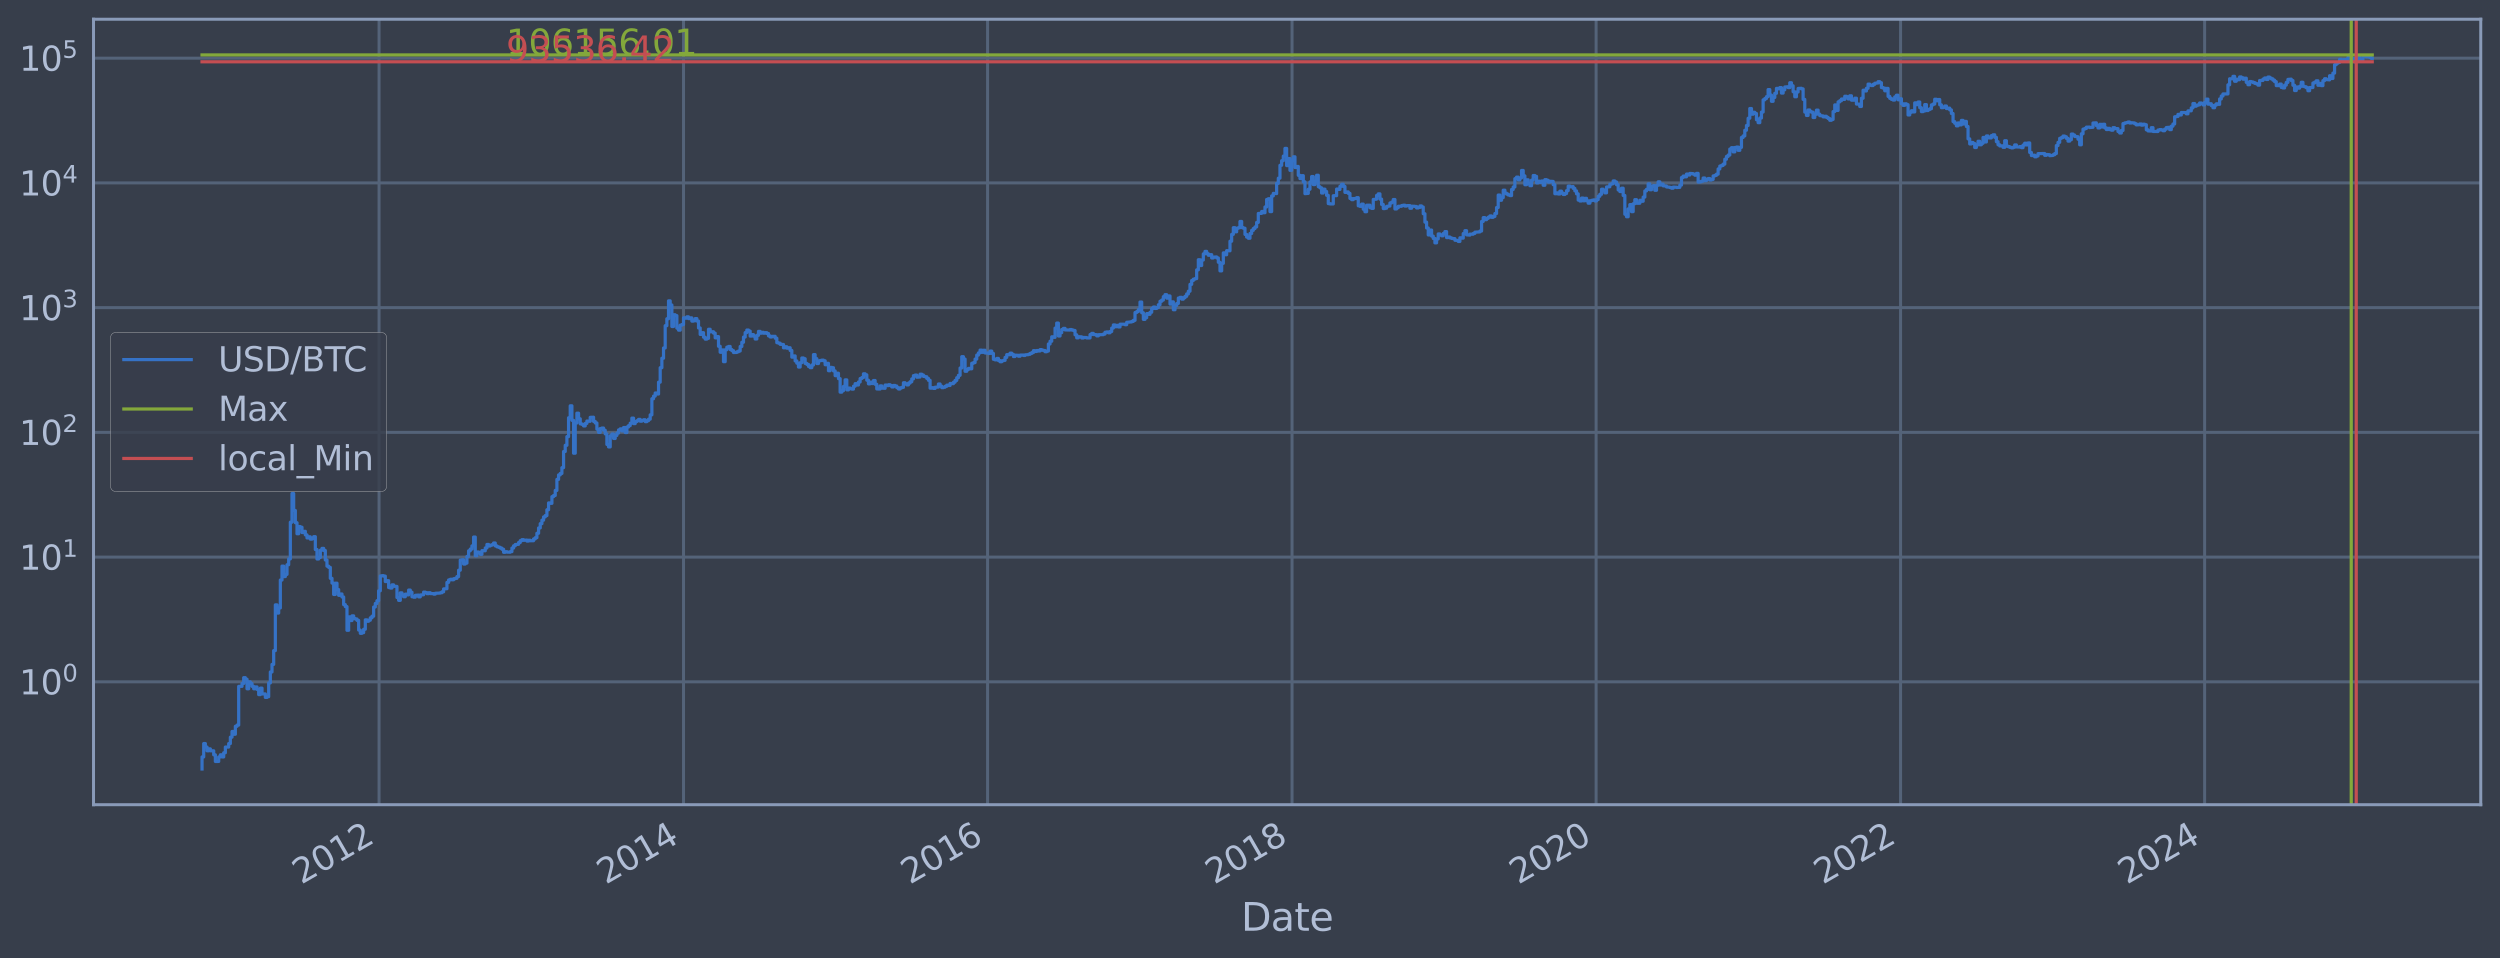 <?xml version="1.0" encoding="utf-8" standalone="no"?>
<!DOCTYPE svg PUBLIC "-//W3C//DTD SVG 1.1//EN"
  "http://www.w3.org/Graphics/SVG/1.1/DTD/svg11.dtd">
<svg xmlns:xlink="http://www.w3.org/1999/xlink" width="934.976pt" height="358.291pt" viewBox="0 0 934.976 358.291" xmlns="http://www.w3.org/2000/svg" version="1.1">
 <defs>
  <style type="text/css">*{stroke-linejoin: round; stroke-linecap: butt}</style>
 </defs>
 <g id="figure_1">
  <g id="patch_1">
   <path d="M 0 358.291 
L 934.976 358.291 
L 934.976 0 
L 0 0 
z
" style="fill: #373e4b"/>
  </g>
  <g id="axes_1">
   <g id="patch_2">
    <path d="M 34.976 300.96 
L 927.776 300.96 
L 927.776 7.2 
L 34.976 7.2 
z
" style="fill: #373e4b"/>
   </g>
   <g id="matplotlib.axis_1">
    <g id="xtick_1">
     <g id="line2d_1">
      <path d="M 141.761 300.96 
L 141.761 7.2 
" clip-path="url(#pb9674a7aa2)" style="fill: none; stroke: #546379; stroke-width: 1.12; stroke-linecap: square"/>
     </g>
     <g id="line2d_2"/>
     <g id="text_1">
      <!-- 2012 -->
      <g style="fill: #b1bed6" transform="translate(112.68 330.885) rotate(-30) scale(0.126 -0.126)">
       <defs>
        <path id="DejaVuSans-32" d="M 1228 531 
L 3431 531 
L 3431 0 
L 469 0 
L 469 531 
Q 828 903 1448 1529 
Q 2069 2156 2228 2338 
Q 2531 2678 2651 2914 
Q 2772 3150 2772 3378 
Q 2772 3750 2511 3984 
Q 2250 4219 1831 4219 
Q 1534 4219 1204 4116 
Q 875 4013 500 3803 
L 500 4441 
Q 881 4594 1212 4672 
Q 1544 4750 1819 4750 
Q 2544 4750 2975 4387 
Q 3406 4025 3406 3419 
Q 3406 3131 3298 2873 
Q 3191 2616 2906 2266 
Q 2828 2175 2409 1742 
Q 1991 1309 1228 531 
z
" transform="scale(0.016)"/>
        <path id="DejaVuSans-30" d="M 2034 4250 
Q 1547 4250 1301 3770 
Q 1056 3291 1056 2328 
Q 1056 1369 1301 889 
Q 1547 409 2034 409 
Q 2525 409 2770 889 
Q 3016 1369 3016 2328 
Q 3016 3291 2770 3770 
Q 2525 4250 2034 4250 
z
M 2034 4750 
Q 2819 4750 3233 4129 
Q 3647 3509 3647 2328 
Q 3647 1150 3233 529 
Q 2819 -91 2034 -91 
Q 1250 -91 836 529 
Q 422 1150 422 2328 
Q 422 3509 836 4129 
Q 1250 4750 2034 4750 
z
" transform="scale(0.016)"/>
        <path id="DejaVuSans-31" d="M 794 531 
L 1825 531 
L 1825 4091 
L 703 3866 
L 703 4441 
L 1819 4666 
L 2450 4666 
L 2450 531 
L 3481 531 
L 3481 0 
L 794 0 
L 794 531 
z
" transform="scale(0.016)"/>
       </defs>
       <use xlink:href="#DejaVuSans-32"/>
       <use xlink:href="#DejaVuSans-30" transform="translate(63.623 0)"/>
       <use xlink:href="#DejaVuSans-31" transform="translate(127.246 0)"/>
       <use xlink:href="#DejaVuSans-32" transform="translate(190.869 0)"/>
      </g>
     </g>
    </g>
    <g id="xtick_2">
     <g id="line2d_3">
      <path d="M 255.63 300.96 
L 255.63 7.2 
" clip-path="url(#pb9674a7aa2)" style="fill: none; stroke: #546379; stroke-width: 1.12; stroke-linecap: square"/>
     </g>
     <g id="line2d_4"/>
     <g id="text_2">
      <!-- 2014 -->
      <g style="fill: #b1bed6" transform="translate(226.549 330.885) rotate(-30) scale(0.126 -0.126)">
       <defs>
        <path id="DejaVuSans-34" d="M 2419 4116 
L 825 1625 
L 2419 1625 
L 2419 4116 
z
M 2253 4666 
L 3047 4666 
L 3047 1625 
L 3713 1625 
L 3713 1100 
L 3047 1100 
L 3047 0 
L 2419 0 
L 2419 1100 
L 313 1100 
L 313 1709 
L 2253 4666 
z
" transform="scale(0.016)"/>
       </defs>
       <use xlink:href="#DejaVuSans-32"/>
       <use xlink:href="#DejaVuSans-30" transform="translate(63.623 0)"/>
       <use xlink:href="#DejaVuSans-31" transform="translate(127.246 0)"/>
       <use xlink:href="#DejaVuSans-34" transform="translate(190.869 0)"/>
      </g>
     </g>
    </g>
    <g id="xtick_3">
     <g id="line2d_5">
      <path d="M 369.343 300.96 
L 369.343 7.2 
" clip-path="url(#pb9674a7aa2)" style="fill: none; stroke: #546379; stroke-width: 1.12; stroke-linecap: square"/>
     </g>
     <g id="line2d_6"/>
     <g id="text_3">
      <!-- 2016 -->
      <g style="fill: #b1bed6" transform="translate(340.262 330.885) rotate(-30) scale(0.126 -0.126)">
       <defs>
        <path id="DejaVuSans-36" d="M 2113 2584 
Q 1688 2584 1439 2293 
Q 1191 2003 1191 1497 
Q 1191 994 1439 701 
Q 1688 409 2113 409 
Q 2538 409 2786 701 
Q 3034 994 3034 1497 
Q 3034 2003 2786 2293 
Q 2538 2584 2113 2584 
z
M 3366 4563 
L 3366 3988 
Q 3128 4100 2886 4159 
Q 2644 4219 2406 4219 
Q 1781 4219 1451 3797 
Q 1122 3375 1075 2522 
Q 1259 2794 1537 2939 
Q 1816 3084 2150 3084 
Q 2853 3084 3261 2657 
Q 3669 2231 3669 1497 
Q 3669 778 3244 343 
Q 2819 -91 2113 -91 
Q 1303 -91 875 529 
Q 447 1150 447 2328 
Q 447 3434 972 4092 
Q 1497 4750 2381 4750 
Q 2619 4750 2861 4703 
Q 3103 4656 3366 4563 
z
" transform="scale(0.016)"/>
       </defs>
       <use xlink:href="#DejaVuSans-32"/>
       <use xlink:href="#DejaVuSans-30" transform="translate(63.623 0)"/>
       <use xlink:href="#DejaVuSans-31" transform="translate(127.246 0)"/>
       <use xlink:href="#DejaVuSans-36" transform="translate(190.869 0)"/>
      </g>
     </g>
    </g>
    <g id="xtick_4">
     <g id="line2d_7">
      <path d="M 483.212 300.96 
L 483.212 7.2 
" clip-path="url(#pb9674a7aa2)" style="fill: none; stroke: #546379; stroke-width: 1.12; stroke-linecap: square"/>
     </g>
     <g id="line2d_8"/>
     <g id="text_4">
      <!-- 2018 -->
      <g style="fill: #b1bed6" transform="translate(454.131 330.885) rotate(-30) scale(0.126 -0.126)">
       <defs>
        <path id="DejaVuSans-38" d="M 2034 2216 
Q 1584 2216 1326 1975 
Q 1069 1734 1069 1313 
Q 1069 891 1326 650 
Q 1584 409 2034 409 
Q 2484 409 2743 651 
Q 3003 894 3003 1313 
Q 3003 1734 2745 1975 
Q 2488 2216 2034 2216 
z
M 1403 2484 
Q 997 2584 770 2862 
Q 544 3141 544 3541 
Q 544 4100 942 4425 
Q 1341 4750 2034 4750 
Q 2731 4750 3128 4425 
Q 3525 4100 3525 3541 
Q 3525 3141 3298 2862 
Q 3072 2584 2669 2484 
Q 3125 2378 3379 2068 
Q 3634 1759 3634 1313 
Q 3634 634 3220 271 
Q 2806 -91 2034 -91 
Q 1263 -91 848 271 
Q 434 634 434 1313 
Q 434 1759 690 2068 
Q 947 2378 1403 2484 
z
M 1172 3481 
Q 1172 3119 1398 2916 
Q 1625 2713 2034 2713 
Q 2441 2713 2670 2916 
Q 2900 3119 2900 3481 
Q 2900 3844 2670 4047 
Q 2441 4250 2034 4250 
Q 1625 4250 1398 4047 
Q 1172 3844 1172 3481 
z
" transform="scale(0.016)"/>
       </defs>
       <use xlink:href="#DejaVuSans-32"/>
       <use xlink:href="#DejaVuSans-30" transform="translate(63.623 0)"/>
       <use xlink:href="#DejaVuSans-31" transform="translate(127.246 0)"/>
       <use xlink:href="#DejaVuSans-38" transform="translate(190.869 0)"/>
      </g>
     </g>
    </g>
    <g id="xtick_5">
     <g id="line2d_9">
      <path d="M 596.926 300.96 
L 596.926 7.2 
" clip-path="url(#pb9674a7aa2)" style="fill: none; stroke: #546379; stroke-width: 1.12; stroke-linecap: square"/>
     </g>
     <g id="line2d_10"/>
     <g id="text_5">
      <!-- 2020 -->
      <g style="fill: #b1bed6" transform="translate(567.845 330.885) rotate(-30) scale(0.126 -0.126)">
       <use xlink:href="#DejaVuSans-32"/>
       <use xlink:href="#DejaVuSans-30" transform="translate(63.623 0)"/>
       <use xlink:href="#DejaVuSans-32" transform="translate(127.246 0)"/>
       <use xlink:href="#DejaVuSans-30" transform="translate(190.869 0)"/>
      </g>
     </g>
    </g>
    <g id="xtick_6">
     <g id="line2d_11">
      <path d="M 710.795 300.96 
L 710.795 7.2 
" clip-path="url(#pb9674a7aa2)" style="fill: none; stroke: #546379; stroke-width: 1.12; stroke-linecap: square"/>
     </g>
     <g id="line2d_12"/>
     <g id="text_6">
      <!-- 2022 -->
      <g style="fill: #b1bed6" transform="translate(681.714 330.885) rotate(-30) scale(0.126 -0.126)">
       <use xlink:href="#DejaVuSans-32"/>
       <use xlink:href="#DejaVuSans-30" transform="translate(63.623 0)"/>
       <use xlink:href="#DejaVuSans-32" transform="translate(127.246 0)"/>
       <use xlink:href="#DejaVuSans-32" transform="translate(190.869 0)"/>
      </g>
     </g>
    </g>
    <g id="xtick_7">
     <g id="line2d_13">
      <path d="M 824.508 300.96 
L 824.508 7.2 
" clip-path="url(#pb9674a7aa2)" style="fill: none; stroke: #546379; stroke-width: 1.12; stroke-linecap: square"/>
     </g>
     <g id="line2d_14"/>
     <g id="text_7">
      <!-- 2024 -->
      <g style="fill: #b1bed6" transform="translate(795.427 330.885) rotate(-30) scale(0.126 -0.126)">
       <use xlink:href="#DejaVuSans-32"/>
       <use xlink:href="#DejaVuSans-30" transform="translate(63.623 0)"/>
       <use xlink:href="#DejaVuSans-32" transform="translate(127.246 0)"/>
       <use xlink:href="#DejaVuSans-34" transform="translate(190.869 0)"/>
      </g>
     </g>
    </g>
    <g id="text_8">
     <!-- Date -->
     <g style="fill: #b1bed6" transform="translate(464.167 348.096) scale(0.144 -0.144)">
      <defs>
       <path id="DejaVuSans-44" d="M 1259 4147 
L 1259 519 
L 2022 519 
Q 2988 519 3436 956 
Q 3884 1394 3884 2338 
Q 3884 3275 3436 3711 
Q 2988 4147 2022 4147 
L 1259 4147 
z
M 628 4666 
L 1925 4666 
Q 3281 4666 3915 4102 
Q 4550 3538 4550 2338 
Q 4550 1131 3912 565 
Q 3275 0 1925 0 
L 628 0 
L 628 4666 
z
" transform="scale(0.016)"/>
       <path id="DejaVuSans-61" d="M 2194 1759 
Q 1497 1759 1228 1600 
Q 959 1441 959 1056 
Q 959 750 1161 570 
Q 1363 391 1709 391 
Q 2188 391 2477 730 
Q 2766 1069 2766 1631 
L 2766 1759 
L 2194 1759 
z
M 3341 1997 
L 3341 0 
L 2766 0 
L 2766 531 
Q 2569 213 2275 61 
Q 1981 -91 1556 -91 
Q 1019 -91 701 211 
Q 384 513 384 1019 
Q 384 1609 779 1909 
Q 1175 2209 1959 2209 
L 2766 2209 
L 2766 2266 
Q 2766 2663 2505 2880 
Q 2244 3097 1772 3097 
Q 1472 3097 1187 3025 
Q 903 2953 641 2809 
L 641 3341 
Q 956 3463 1253 3523 
Q 1550 3584 1831 3584 
Q 2591 3584 2966 3190 
Q 3341 2797 3341 1997 
z
" transform="scale(0.016)"/>
       <path id="DejaVuSans-74" d="M 1172 4494 
L 1172 3500 
L 2356 3500 
L 2356 3053 
L 1172 3053 
L 1172 1153 
Q 1172 725 1289 603 
Q 1406 481 1766 481 
L 2356 481 
L 2356 0 
L 1766 0 
Q 1100 0 847 248 
Q 594 497 594 1153 
L 594 3053 
L 172 3053 
L 172 3500 
L 594 3500 
L 594 4494 
L 1172 4494 
z
" transform="scale(0.016)"/>
       <path id="DejaVuSans-65" d="M 3597 1894 
L 3597 1613 
L 953 1613 
Q 991 1019 1311 708 
Q 1631 397 2203 397 
Q 2534 397 2845 478 
Q 3156 559 3463 722 
L 3463 178 
Q 3153 47 2828 -22 
Q 2503 -91 2169 -91 
Q 1331 -91 842 396 
Q 353 884 353 1716 
Q 353 2575 817 3079 
Q 1281 3584 2069 3584 
Q 2775 3584 3186 3129 
Q 3597 2675 3597 1894 
z
M 3022 2063 
Q 3016 2534 2758 2815 
Q 2500 3097 2075 3097 
Q 1594 3097 1305 2825 
Q 1016 2553 972 2059 
L 3022 2063 
z
" transform="scale(0.016)"/>
      </defs>
      <use xlink:href="#DejaVuSans-44"/>
      <use xlink:href="#DejaVuSans-61" transform="translate(77.002 0)"/>
      <use xlink:href="#DejaVuSans-74" transform="translate(138.281 0)"/>
      <use xlink:href="#DejaVuSans-65" transform="translate(177.49 0)"/>
     </g>
    </g>
   </g>
   <g id="matplotlib.axis_2">
    <g id="ytick_1">
     <g id="line2d_15">
      <path d="M 34.976 255.002 
L 927.776 255.002 
" clip-path="url(#pb9674a7aa2)" style="fill: none; stroke: #546379; stroke-width: 1.12; stroke-linecap: square"/>
     </g>
     <g id="line2d_16"/>
     <g id="text_9">
      <!-- $\mathdefault{10^{0}}$ -->
      <g style="fill: #b1bed6" transform="translate(7.2 259.789) scale(0.126 -0.126)">
       <use xlink:href="#DejaVuSans-31" transform="translate(0 0.766)"/>
       <use xlink:href="#DejaVuSans-30" transform="translate(63.623 0.766)"/>
       <use xlink:href="#DejaVuSans-30" transform="translate(128.203 39.047) scale(0.7)"/>
      </g>
     </g>
    </g>
    <g id="ytick_2">
     <g id="line2d_17">
      <path d="M 34.976 208.354 
L 927.776 208.354 
" clip-path="url(#pb9674a7aa2)" style="fill: none; stroke: #546379; stroke-width: 1.12; stroke-linecap: square"/>
     </g>
     <g id="line2d_18"/>
     <g id="text_10">
      <!-- $\mathdefault{10^{1}}$ -->
      <g style="fill: #b1bed6" transform="translate(7.2 213.141) scale(0.126 -0.126)">
       <use xlink:href="#DejaVuSans-31" transform="translate(0 0.684)"/>
       <use xlink:href="#DejaVuSans-30" transform="translate(63.623 0.684)"/>
       <use xlink:href="#DejaVuSans-31" transform="translate(128.203 38.966) scale(0.7)"/>
      </g>
     </g>
    </g>
    <g id="ytick_3">
     <g id="line2d_19">
      <path d="M 34.976 161.706 
L 927.776 161.706 
" clip-path="url(#pb9674a7aa2)" style="fill: none; stroke: #546379; stroke-width: 1.12; stroke-linecap: square"/>
     </g>
     <g id="line2d_20"/>
     <g id="text_11">
      <!-- $\mathdefault{10^{2}}$ -->
      <g style="fill: #b1bed6" transform="translate(7.2 166.493) scale(0.126 -0.126)">
       <use xlink:href="#DejaVuSans-31" transform="translate(0 0.766)"/>
       <use xlink:href="#DejaVuSans-30" transform="translate(63.623 0.766)"/>
       <use xlink:href="#DejaVuSans-32" transform="translate(128.203 39.047) scale(0.7)"/>
      </g>
     </g>
    </g>
    <g id="ytick_4">
     <g id="line2d_21">
      <path d="M 34.976 115.059 
L 927.776 115.059 
" clip-path="url(#pb9674a7aa2)" style="fill: none; stroke: #546379; stroke-width: 1.12; stroke-linecap: square"/>
     </g>
     <g id="line2d_22"/>
     <g id="text_12">
      <!-- $\mathdefault{10^{3}}$ -->
      <g style="fill: #b1bed6" transform="translate(7.2 119.846) scale(0.126 -0.126)">
       <defs>
        <path id="DejaVuSans-33" d="M 2597 2516 
Q 3050 2419 3304 2112 
Q 3559 1806 3559 1356 
Q 3559 666 3084 287 
Q 2609 -91 1734 -91 
Q 1441 -91 1130 -33 
Q 819 25 488 141 
L 488 750 
Q 750 597 1062 519 
Q 1375 441 1716 441 
Q 2309 441 2620 675 
Q 2931 909 2931 1356 
Q 2931 1769 2642 2001 
Q 2353 2234 1838 2234 
L 1294 2234 
L 1294 2753 
L 1863 2753 
Q 2328 2753 2575 2939 
Q 2822 3125 2822 3475 
Q 2822 3834 2567 4026 
Q 2313 4219 1838 4219 
Q 1578 4219 1281 4162 
Q 984 4106 628 3988 
L 628 4550 
Q 988 4650 1302 4700 
Q 1616 4750 1894 4750 
Q 2613 4750 3031 4423 
Q 3450 4097 3450 3541 
Q 3450 3153 3228 2886 
Q 3006 2619 2597 2516 
z
" transform="scale(0.016)"/>
       </defs>
       <use xlink:href="#DejaVuSans-31" transform="translate(0 0.766)"/>
       <use xlink:href="#DejaVuSans-30" transform="translate(63.623 0.766)"/>
       <use xlink:href="#DejaVuSans-33" transform="translate(128.203 39.047) scale(0.7)"/>
      </g>
     </g>
    </g>
    <g id="ytick_5">
     <g id="line2d_23">
      <path d="M 34.976 68.411 
L 927.776 68.411 
" clip-path="url(#pb9674a7aa2)" style="fill: none; stroke: #546379; stroke-width: 1.12; stroke-linecap: square"/>
     </g>
     <g id="line2d_24"/>
     <g id="text_13">
      <!-- $\mathdefault{10^{4}}$ -->
      <g style="fill: #b1bed6" transform="translate(7.2 73.198) scale(0.126 -0.126)">
       <use xlink:href="#DejaVuSans-31" transform="translate(0 0.684)"/>
       <use xlink:href="#DejaVuSans-30" transform="translate(63.623 0.684)"/>
       <use xlink:href="#DejaVuSans-34" transform="translate(128.203 38.966) scale(0.7)"/>
      </g>
     </g>
    </g>
    <g id="ytick_6">
     <g id="line2d_25">
      <path d="M 34.976 21.763 
L 927.776 21.763 
" clip-path="url(#pb9674a7aa2)" style="fill: none; stroke: #546379; stroke-width: 1.12; stroke-linecap: square"/>
     </g>
     <g id="line2d_26"/>
     <g id="text_14">
      <!-- $\mathdefault{10^{5}}$ -->
      <g style="fill: #b1bed6" transform="translate(7.2 26.55) scale(0.126 -0.126)">
       <defs>
        <path id="DejaVuSans-35" d="M 691 4666 
L 3169 4666 
L 3169 4134 
L 1269 4134 
L 1269 2991 
Q 1406 3038 1543 3061 
Q 1681 3084 1819 3084 
Q 2600 3084 3056 2656 
Q 3513 2228 3513 1497 
Q 3513 744 3044 326 
Q 2575 -91 1722 -91 
Q 1428 -91 1123 -41 
Q 819 9 494 109 
L 494 744 
Q 775 591 1075 516 
Q 1375 441 1709 441 
Q 2250 441 2565 725 
Q 2881 1009 2881 1497 
Q 2881 1984 2565 2268 
Q 2250 2553 1709 2553 
Q 1456 2553 1204 2497 
Q 953 2441 691 2322 
L 691 4666 
z
" transform="scale(0.016)"/>
       </defs>
       <use xlink:href="#DejaVuSans-31" transform="translate(0 0.684)"/>
       <use xlink:href="#DejaVuSans-30" transform="translate(63.623 0.684)"/>
       <use xlink:href="#DejaVuSans-35" transform="translate(128.203 38.966) scale(0.7)"/>
      </g>
     </g>
    </g>
    <g id="ytick_7">
     <g id="line2d_27"/>
    </g>
    <g id="ytick_8">
     <g id="line2d_28"/>
    </g>
    <g id="ytick_9">
     <g id="line2d_29"/>
    </g>
    <g id="ytick_10">
     <g id="line2d_30"/>
    </g>
    <g id="ytick_11">
     <g id="line2d_31"/>
    </g>
    <g id="ytick_12">
     <g id="line2d_32"/>
    </g>
    <g id="ytick_13">
     <g id="line2d_33"/>
    </g>
    <g id="ytick_14">
     <g id="line2d_34"/>
    </g>
    <g id="ytick_15">
     <g id="line2d_35"/>
    </g>
    <g id="ytick_16">
     <g id="line2d_36"/>
    </g>
    <g id="ytick_17">
     <g id="line2d_37"/>
    </g>
    <g id="ytick_18">
     <g id="line2d_38"/>
    </g>
    <g id="ytick_19">
     <g id="line2d_39"/>
    </g>
    <g id="ytick_20">
     <g id="line2d_40"/>
    </g>
    <g id="ytick_21">
     <g id="line2d_41"/>
    </g>
    <g id="ytick_22">
     <g id="line2d_42"/>
    </g>
    <g id="ytick_23">
     <g id="line2d_43"/>
    </g>
    <g id="ytick_24">
     <g id="line2d_44"/>
    </g>
    <g id="ytick_25">
     <g id="line2d_45"/>
    </g>
    <g id="ytick_26">
     <g id="line2d_46"/>
    </g>
    <g id="ytick_27">
     <g id="line2d_47"/>
    </g>
    <g id="ytick_28">
     <g id="line2d_48"/>
    </g>
    <g id="ytick_29">
     <g id="line2d_49"/>
    </g>
    <g id="ytick_30">
     <g id="line2d_50"/>
    </g>
    <g id="ytick_31">
     <g id="line2d_51"/>
    </g>
    <g id="ytick_32">
     <g id="line2d_52"/>
    </g>
    <g id="ytick_33">
     <g id="line2d_53"/>
    </g>
    <g id="ytick_34">
     <g id="line2d_54"/>
    </g>
    <g id="ytick_35">
     <g id="line2d_55"/>
    </g>
    <g id="ytick_36">
     <g id="line2d_56"/>
    </g>
    <g id="ytick_37">
     <g id="line2d_57"/>
    </g>
    <g id="ytick_38">
     <g id="line2d_58"/>
    </g>
    <g id="ytick_39">
     <g id="line2d_59"/>
    </g>
    <g id="ytick_40">
     <g id="line2d_60"/>
    </g>
    <g id="ytick_41">
     <g id="line2d_61"/>
    </g>
    <g id="ytick_42">
     <g id="line2d_62"/>
    </g>
    <g id="ytick_43">
     <g id="line2d_63"/>
    </g>
    <g id="ytick_44">
     <g id="line2d_64"/>
    </g>
    <g id="ytick_45">
     <g id="line2d_65"/>
    </g>
    <g id="ytick_46">
     <g id="line2d_66"/>
    </g>
    <g id="ytick_47">
     <g id="line2d_67"/>
    </g>
    <g id="ytick_48">
     <g id="line2d_68"/>
    </g>
    <g id="ytick_49">
     <g id="line2d_69"/>
    </g>
    <g id="ytick_50">
     <g id="line2d_70"/>
    </g>
    <g id="ytick_51">
     <g id="line2d_71"/>
    </g>
    <g id="ytick_52">
     <g id="line2d_72"/>
    </g>
    <g id="ytick_53">
     <g id="line2d_73"/>
    </g>
    <g id="ytick_54">
     <g id="line2d_74"/>
    </g>
    <g id="ytick_55">
     <g id="line2d_75"/>
    </g>
   </g>
   <g id="line2d_76">
    <path d="M 75.558 287.607 
L 75.558 283.087 
L 76.181 283.087 
L 76.181 278.086 
L 76.804 278.086 
L 76.804 279.393 
L 77.427 279.393 
L 77.427 280.791 
L 78.05 280.791 
L 78.05 280.08 
L 78.673 280.08 
L 78.673 280.791 
L 79.919 280.791 
L 79.919 282.292 
L 80.543 282.292 
L 80.543 284.776 
L 81.789 284.776 
L 81.789 283.087 
L 82.412 283.087 
L 82.412 282.292 
L 83.035 282.292 
L 83.035 283.087 
L 83.658 283.087 
L 83.658 281.527 
L 84.281 281.527 
L 84.281 279.393 
L 85.527 279.393 
L 85.527 278.086 
L 86.15 278.086 
L 86.15 275.699 
L 86.773 275.699 
L 86.773 273.565 
L 87.396 273.565 
L 87.396 274.604 
L 88.02 274.604 
L 88.02 271.634 
L 88.643 271.634 
L 88.643 271.179 
L 89.266 271.179 
L 89.266 256.691 
L 90.512 256.691 
L 90.512 255.619 
L 91.135 255.619 
L 91.135 253.443 
L 91.758 253.443 
L 91.758 254.013 
L 92.381 254.013 
L 92.381 257.592 
L 93.004 257.592 
L 93.004 255.002 
L 93.627 255.002 
L 93.627 255.619 
L 94.25 255.619 
L 94.25 256.691 
L 94.874 256.691 
L 94.874 257.592 
L 95.497 257.592 
L 95.497 256.913 
L 96.12 256.913 
L 96.12 257.823 
L 96.743 257.823 
L 96.743 259.777 
L 97.366 259.777 
L 97.366 257.363 
L 97.989 257.363 
L 97.989 259.523 
L 99.235 259.523 
L 99.235 260.83 
L 99.858 260.83 
L 99.858 260.562 
L 100.481 260.562 
L 100.481 255.411 
L 101.104 255.411 
L 101.104 251.308 
L 101.727 251.308 
L 101.727 248.477 
L 102.351 248.477 
L 102.351 243.32 
L 102.974 243.32 
L 102.974 226.22 
L 103.597 226.22 
L 103.597 229.278 
L 104.22 229.278 
L 104.22 227.378 
L 104.843 227.378 
L 104.843 216.926 
L 105.466 216.926 
L 105.466 211.718 
L 106.089 211.718 
L 106.089 215.638 
L 106.712 215.638 
L 106.712 214.813 
L 107.335 214.813 
L 107.335 211.222 
L 107.958 211.222 
L 107.958 209.034 
L 108.581 209.034 
L 108.581 195.298 
L 109.205 195.298 
L 109.205 184.576 
L 109.828 184.576 
L 109.828 190.907 
L 110.451 190.907 
L 110.451 195.49 
L 111.074 195.49 
L 111.074 199.62 
L 111.697 199.62 
L 111.697 196.925 
L 112.32 196.925 
L 112.32 197.191 
L 112.943 197.191 
L 112.943 199.164 
L 113.566 199.164 
L 113.566 198.706 
L 114.189 198.706 
L 114.189 200.046 
L 114.812 200.046 
L 114.812 201.179 
L 115.435 201.179 
L 115.435 200.771 
L 116.058 200.771 
L 116.058 201.639 
L 116.682 201.639 
L 116.682 201.393 
L 117.305 201.393 
L 117.305 200.715 
L 117.928 200.715 
L 117.928 205.523 
L 118.551 205.523 
L 118.551 209.055 
L 119.174 209.055 
L 119.174 208.496 
L 119.797 208.496 
L 119.797 205.771 
L 120.42 205.771 
L 120.42 205.087 
L 121.043 205.087 
L 121.043 205.878 
L 121.666 205.878 
L 121.666 209.436 
L 122.289 209.436 
L 122.289 211.742 
L 122.912 211.742 
L 122.912 212.202 
L 123.536 212.202 
L 123.536 216.287 
L 124.159 216.287 
L 124.159 218.071 
L 124.782 218.071 
L 124.782 222.316 
L 125.405 222.316 
L 125.405 218.104 
L 126.028 218.104 
L 126.028 220.502 
L 126.651 220.502 
L 126.651 222.641 
L 127.274 222.641 
L 127.274 222.155 
L 127.897 222.155 
L 127.897 223.266 
L 128.52 223.266 
L 128.52 226.123 
L 129.143 226.123 
L 129.143 226.867 
L 129.766 226.867 
L 129.766 235.722 
L 130.389 235.722 
L 130.389 230.692 
L 131.013 230.692 
L 131.013 232.081 
L 131.636 232.081 
L 131.636 230.329 
L 132.259 230.329 
L 132.259 231.312 
L 132.882 231.312 
L 132.882 231.501 
L 133.505 231.501 
L 133.505 232.016 
L 134.128 232.016 
L 134.128 235.644 
L 134.751 235.644 
L 134.751 236.848 
L 135.374 236.848 
L 135.374 236.602 
L 135.997 236.602 
L 135.997 235.335 
L 136.62 235.335 
L 136.62 231.821 
L 137.243 231.821 
L 137.243 232.344 
L 137.866 232.344 
L 137.866 231.951 
L 138.49 231.951 
L 138.49 231.061 
L 139.113 231.061 
L 139.113 230.449 
L 139.736 230.449 
L 139.736 227.019 
L 140.359 227.019 
L 140.359 225.689 
L 140.982 225.689 
L 140.982 224.666 
L 141.605 224.666 
L 141.605 220.95 
L 142.228 220.95 
L 142.228 215.407 
L 142.851 215.407 
L 142.851 215.293 
L 143.474 215.293 
L 143.474 215.464 
L 144.097 215.464 
L 144.097 217.491 
L 144.72 217.491 
L 144.72 217.175 
L 145.344 217.175 
L 145.344 219.742 
L 145.967 219.742 
L 145.967 219.92 
L 146.59 219.92 
L 146.59 218.737 
L 147.213 218.737 
L 147.213 219.25 
L 148.459 219.32 
L 148.459 223.478 
L 149.082 223.478 
L 149.082 224.531 
L 149.705 224.531 
L 149.705 221.719 
L 150.328 221.719 
L 150.328 222.478 
L 150.951 222.478 
L 150.951 223.181 
L 151.574 223.181 
L 151.574 222.195 
L 152.197 222.195 
L 152.197 222.478 
L 152.821 222.478 
L 152.821 220.688 
L 153.444 220.688 
L 153.444 221.485 
L 154.067 221.485 
L 154.067 223.181 
L 154.69 223.181 
L 154.69 223.351 
L 155.313 223.351 
L 155.313 222.641 
L 156.559 222.559 
L 156.559 223.223 
L 157.182 223.223 
L 157.182 222.518 
L 158.428 222.437 
L 158.428 221.447 
L 159.051 221.447 
L 159.051 221.641 
L 159.675 221.641 
L 159.675 222.035 
L 160.298 222.035 
L 160.298 221.68 
L 160.921 221.68 
L 160.921 221.995 
L 162.167 221.995 
L 162.167 222.195 
L 162.79 222.195 
L 162.79 221.876 
L 164.659 221.798 
L 164.659 221.68 
L 165.282 221.68 
L 165.282 221.331 
L 165.905 221.331 
L 165.905 220.246 
L 167.152 220.173 
L 167.152 217.811 
L 167.775 217.811 
L 167.775 216.895 
L 168.398 216.895 
L 168.398 216.65 
L 169.021 216.65 
L 169.021 216.833 
L 169.644 216.833 
L 169.644 216.437 
L 170.267 216.437 
L 170.267 216.287 
L 170.89 216.287 
L 170.89 215.638 
L 171.513 215.638 
L 171.513 213.258 
L 172.136 213.258 
L 172.136 209.457 
L 172.759 209.457 
L 172.759 209.329 
L 173.382 209.329 
L 173.382 210.944 
L 174.006 210.944 
L 174.006 210.601 
L 174.629 210.601 
L 174.629 208.112 
L 175.252 208.112 
L 175.252 206.004 
L 175.875 206.004 
L 175.875 205.347 
L 176.498 205.347 
L 176.498 204.16 
L 177.121 204.16 
L 177.121 200.855 
L 177.744 200.855 
L 177.744 207.834 
L 178.367 207.834 
L 178.367 206.442 
L 178.99 206.442 
L 178.99 206.59 
L 179.613 206.59 
L 179.613 207.327 
L 180.236 207.327 
L 180.236 205.932 
L 181.483 205.986 
L 181.483 204.932 
L 182.106 204.932 
L 182.106 203.624 
L 182.729 203.624 
L 182.729 204.193 
L 183.352 204.193 
L 183.352 203.898 
L 183.975 203.898 
L 183.975 203.704 
L 184.598 203.704 
L 184.598 203.086 
L 185.221 203.086 
L 185.221 204.16 
L 185.844 204.16 
L 185.844 204.492 
L 186.467 204.492 
L 186.467 204.694 
L 187.09 204.694 
L 187.09 205.001 
L 187.713 205.001 
L 187.713 205.417 
L 188.337 205.417 
L 188.337 206.553 
L 188.96 206.553 
L 188.96 206.313 
L 189.583 206.313 
L 189.583 206.479 
L 190.829 206.516 
L 190.829 206.295 
L 191.452 206.295 
L 191.452 204.967 
L 192.075 204.967 
L 192.075 204.127 
L 192.698 204.127 
L 192.698 203.64 
L 193.944 203.576 
L 193.944 202.899 
L 194.567 202.899 
L 194.567 202.199 
L 195.19 202.199 
L 195.19 201.829 
L 195.814 201.829 
L 195.814 202.08 
L 197.06 201.976 
L 197.06 202.349 
L 197.683 202.349 
L 197.683 202.05 
L 198.306 202.05 
L 198.306 202.244 
L 199.552 202.214 
L 199.552 201.552 
L 200.175 201.552 
L 200.175 201.094 
L 200.798 201.094 
L 200.798 199.436 
L 201.421 199.436 
L 201.421 197.45 
L 202.044 197.45 
L 202.044 195.847 
L 202.668 195.847 
L 202.668 194.536 
L 203.291 194.536 
L 203.291 193.323 
L 203.914 193.323 
L 203.914 192.818 
L 204.537 192.818 
L 204.537 190.643 
L 205.16 190.643 
L 205.16 188.082 
L 205.783 188.082 
L 205.783 188.247 
L 206.406 188.247 
L 206.406 185.749 
L 207.029 185.749 
L 207.029 185.303 
L 207.652 185.303 
L 207.652 183.413 
L 208.275 183.413 
L 208.275 179.281 
L 208.898 179.281 
L 208.898 177.615 
L 209.521 177.615 
L 209.521 177.063 
L 210.145 177.063 
L 210.145 174.907 
L 210.768 174.907 
L 210.768 168.86 
L 211.391 168.86 
L 211.391 166.536 
L 212.014 166.536 
L 212.014 163.286 
L 212.637 163.286 
L 212.637 156.236 
L 213.26 156.236 
L 213.26 151.771 
L 213.883 151.771 
L 213.883 157.202 
L 214.506 157.202 
L 214.506 169.49 
L 215.129 169.49 
L 215.129 158.196 
L 215.752 158.196 
L 215.752 154.531 
L 216.375 154.531 
L 216.375 156.626 
L 216.999 156.626 
L 216.999 158.526 
L 217.622 158.526 
L 217.622 158.703 
L 218.245 158.703 
L 218.245 159.286 
L 218.868 159.286 
L 218.868 158.355 
L 219.491 158.355 
L 219.491 157.46 
L 220.737 157.562 
L 220.737 156.083 
L 221.983 156.036 
L 221.983 157.608 
L 222.606 157.608 
L 222.606 158.187 
L 223.229 158.187 
L 223.229 160.507 
L 223.852 160.507 
L 223.852 161.71 
L 224.476 161.71 
L 224.476 160.262 
L 225.099 160.262 
L 225.099 160.082 
L 225.722 160.082 
L 225.722 160.912 
L 226.345 160.912 
L 226.345 162.271 
L 226.968 162.271 
L 226.968 166.217 
L 227.591 166.217 
L 227.591 167.136 
L 228.214 167.136 
L 228.214 162.962 
L 228.837 162.962 
L 228.837 162.313 
L 229.46 162.313 
L 229.46 163.979 
L 230.083 163.979 
L 230.083 162.85 
L 230.706 162.85 
L 230.706 161.971 
L 231.33 161.971 
L 231.33 160.791 
L 231.953 160.791 
L 231.953 160.389 
L 232.576 160.389 
L 232.576 161.147 
L 233.199 161.147 
L 233.199 159.896 
L 233.822 159.896 
L 233.822 161.765 
L 234.445 161.765 
L 234.445 159.696 
L 235.068 159.696 
L 235.068 159.18 
L 235.691 159.18 
L 235.691 158.268 
L 236.314 158.268 
L 236.314 156.377 
L 236.937 156.377 
L 236.937 158.42 
L 237.56 158.42 
L 237.56 157.675 
L 238.183 157.675 
L 238.183 157.34 
L 238.807 157.34 
L 238.807 156.845 
L 239.43 156.845 
L 239.43 157.524 
L 240.053 157.524 
L 240.053 157.242 
L 240.676 157.242 
L 240.676 156.984 
L 241.299 156.984 
L 241.299 157.688 
L 241.922 157.688 
L 241.922 157.329 
L 242.545 157.329 
L 242.545 156.77 
L 243.168 156.77 
L 243.168 155.153 
L 243.791 155.153 
L 243.791 149.121 
L 244.414 149.121 
L 244.414 148.143 
L 245.037 148.143 
L 245.037 146.977 
L 245.661 146.977 
L 245.661 147.362 
L 246.284 147.362 
L 246.284 142.934 
L 246.907 142.934 
L 246.907 137.519 
L 247.53 137.519 
L 247.53 133.979 
L 248.153 133.979 
L 248.153 130.14 
L 248.776 130.14 
L 248.776 121.805 
L 249.399 121.805 
L 249.399 119.214 
L 250.022 119.214 
L 250.022 112.512 
L 250.645 112.512 
L 250.645 114.066 
L 251.268 114.066 
L 251.268 122.114 
L 251.891 122.114 
L 251.891 117.72 
L 252.514 117.72 
L 252.514 118.044 
L 253.138 118.044 
L 253.138 122.714 
L 253.761 122.714 
L 253.761 123.477 
L 254.384 123.477 
L 254.384 121.602 
L 255.007 121.602 
L 255.007 121.379 
L 255.63 121.379 
L 255.63 118.864 
L 256.253 118.864 
L 256.253 118.998 
L 256.876 118.998 
L 256.876 118.494 
L 257.499 118.494 
L 257.499 119.149 
L 258.122 119.149 
L 258.122 118.887 
L 258.745 118.887 
L 258.745 120.092 
L 259.368 120.092 
L 259.368 119.947 
L 259.992 119.947 
L 259.992 119.151 
L 260.615 119.151 
L 260.615 120.066 
L 261.238 120.066 
L 261.238 122.653 
L 261.861 122.653 
L 261.861 125.072 
L 262.484 125.072 
L 262.484 124.42 
L 263.107 124.42 
L 263.107 126.112 
L 263.73 126.112 
L 263.73 126.822 
L 264.353 126.822 
L 264.353 126.536 
L 264.976 126.536 
L 264.976 123.151 
L 265.599 123.151 
L 265.599 124.103 
L 266.845 124.068 
L 266.845 124.59 
L 267.469 124.59 
L 267.469 126.344 
L 268.092 126.344 
L 268.092 125.893 
L 268.715 125.893 
L 268.715 129.51 
L 269.338 129.51 
L 269.338 131.731 
L 269.961 131.731 
L 269.961 130.878 
L 270.584 130.878 
L 270.584 135.256 
L 271.207 135.256 
L 271.207 130.806 
L 271.83 130.806 
L 271.83 129.839 
L 272.453 129.839 
L 272.453 129.571 
L 273.076 129.571 
L 273.076 130.725 
L 273.699 130.725 
L 273.699 131.144 
L 274.323 131.144 
L 274.323 131.841 
L 275.569 131.801 
L 275.569 131.578 
L 276.192 131.578 
L 276.192 131.275 
L 276.815 131.275 
L 276.815 129.588 
L 277.438 129.588 
L 277.438 128.001 
L 278.061 128.001 
L 278.061 126.059 
L 278.684 126.059 
L 278.684 124.396 
L 279.307 124.396 
L 279.307 123.431 
L 279.93 123.431 
L 279.93 123.823 
L 280.553 123.823 
L 280.553 125.695 
L 281.176 125.695 
L 281.176 125.139 
L 281.8 125.139 
L 281.8 125.715 
L 282.423 125.715 
L 282.423 126.778 
L 283.046 126.778 
L 283.046 125.408 
L 283.669 125.408 
L 283.669 123.931 
L 284.292 123.931 
L 284.292 124.601 
L 284.915 124.601 
L 284.915 124.291 
L 285.538 124.291 
L 285.538 124.61 
L 286.161 124.61 
L 286.161 124.419 
L 286.784 124.419 
L 286.784 124.729 
L 287.407 124.729 
L 287.407 125.622 
L 288.03 125.622 
L 288.03 126.023 
L 288.654 126.023 
L 288.654 125.799 
L 289.9 125.783 
L 289.9 126.482 
L 290.523 126.482 
L 290.523 128.156 
L 291.146 128.156 
L 291.146 128.352 
L 291.769 128.352 
L 291.769 128.778 
L 293.015 128.835 
L 293.015 130.082 
L 293.638 130.082 
L 293.638 129.68 
L 294.261 129.68 
L 294.261 130.211 
L 294.884 130.211 
L 294.884 130.058 
L 295.507 130.058 
L 295.507 131.061 
L 296.131 131.061 
L 296.131 133.563 
L 296.754 133.563 
L 296.754 133.112 
L 297.377 133.112 
L 297.377 134.99 
L 298 134.99 
L 298 135.818 
L 298.623 135.818 
L 298.623 137.271 
L 299.246 137.271 
L 299.246 135.647 
L 299.869 135.647 
L 299.869 133.885 
L 300.492 133.885 
L 300.492 134.164 
L 301.115 134.164 
L 301.115 135.914 
L 301.738 135.914 
L 301.738 136.275 
L 302.361 136.275 
L 302.361 137.046 
L 302.985 137.046 
L 302.985 137.505 
L 303.608 137.505 
L 303.608 136.505 
L 304.231 136.505 
L 304.231 132.624 
L 304.854 132.624 
L 304.854 134.141 
L 305.477 134.141 
L 305.477 135.956 
L 306.1 135.956 
L 306.1 134.952 
L 306.723 134.952 
L 306.723 134.822 
L 307.346 134.822 
L 307.346 134.681 
L 307.969 134.681 
L 307.969 134.926 
L 308.592 134.926 
L 308.592 136.397 
L 309.215 136.397 
L 309.215 135.88 
L 309.838 135.88 
L 309.838 138.638 
L 310.462 138.638 
L 310.462 137.398 
L 311.085 137.398 
L 311.085 137.522 
L 311.708 137.522 
L 311.708 138.72 
L 312.331 138.72 
L 312.331 140.482 
L 312.954 140.482 
L 312.954 139.586 
L 313.577 139.586 
L 313.577 141.608 
L 314.2 141.608 
L 314.2 146.655 
L 314.823 146.655 
L 314.823 146.104 
L 315.446 146.104 
L 315.446 144.508 
L 316.069 144.508 
L 316.069 142.076 
L 316.692 142.076 
L 316.692 145.802 
L 317.316 145.802 
L 317.316 145.124 
L 317.939 145.124 
L 317.939 145.374 
L 318.562 145.374 
L 318.562 145.52 
L 319.185 145.52 
L 319.185 144.44 
L 319.808 144.44 
L 319.808 143.488 
L 320.431 143.488 
L 320.431 143.975 
L 321.054 143.975 
L 321.054 142.862 
L 321.677 142.862 
L 321.677 141.58 
L 322.3 141.58 
L 322.3 141.212 
L 322.923 141.212 
L 322.923 139.797 
L 323.546 139.797 
L 323.546 140.187 
L 324.169 140.187 
L 324.169 142.186 
L 324.793 142.186 
L 324.793 143.553 
L 325.416 143.553 
L 325.416 142.905 
L 326.039 142.905 
L 326.039 143.43 
L 326.662 143.43 
L 326.662 142.308 
L 327.285 142.308 
L 327.285 143.719 
L 327.908 143.719 
L 327.908 145.458 
L 329.154 145.491 
L 329.154 144.324 
L 329.777 144.324 
L 329.777 145.162 
L 331.023 145.222 
L 331.023 144.015 
L 331.646 144.015 
L 331.646 144.211 
L 332.27 144.211 
L 332.27 143.89 
L 332.893 143.89 
L 332.893 144.194 
L 333.516 144.194 
L 333.516 144.71 
L 334.139 144.71 
L 334.139 144.16 
L 334.762 144.16 
L 334.762 144.37 
L 335.385 144.37 
L 335.385 144.979 
L 336.008 144.979 
L 336.008 145.47 
L 336.631 145.47 
L 336.631 145.04 
L 337.254 145.04 
L 337.254 144.868 
L 337.877 144.868 
L 337.877 143.145 
L 338.5 143.145 
L 338.5 143.573 
L 339.124 143.573 
L 339.124 143.953 
L 339.747 143.953 
L 339.747 143.26 
L 340.37 143.26 
L 340.37 142.768 
L 340.993 142.768 
L 340.993 141.695 
L 341.616 141.695 
L 341.616 140.495 
L 342.239 140.495 
L 342.239 140.282 
L 342.862 140.282 
L 342.862 141.085 
L 344.108 140.995 
L 344.108 139.94 
L 344.731 139.94 
L 344.731 140.245 
L 345.354 140.245 
L 345.354 140.767 
L 345.977 140.767 
L 345.977 140.897 
L 346.601 140.897 
L 346.601 141.511 
L 347.224 141.511 
L 347.224 142.238 
L 347.847 142.238 
L 347.847 145.166 
L 348.47 145.166 
L 348.47 144.997 
L 349.093 144.997 
L 349.093 145.268 
L 349.716 145.268 
L 349.716 144.811 
L 350.962 144.768 
L 350.962 143.618 
L 351.585 143.618 
L 351.585 144.42 
L 352.208 144.42 
L 352.208 144.98 
L 352.831 144.98 
L 352.831 144.818 
L 353.455 144.818 
L 353.455 144.483 
L 354.078 144.483 
L 354.078 144.043 
L 354.701 144.043 
L 354.701 144.159 
L 355.324 144.159 
L 355.324 143.404 
L 356.57 143.493 
L 356.57 142.944 
L 357.193 142.944 
L 357.193 142.268 
L 357.816 142.268 
L 357.816 141.26 
L 358.439 141.26 
L 358.439 140.369 
L 359.062 140.369 
L 359.062 137.631 
L 359.685 137.631 
L 359.685 133.395 
L 360.308 133.395 
L 360.308 134.29 
L 360.932 134.29 
L 360.932 138.852 
L 361.555 138.852 
L 361.555 138.208 
L 362.178 138.208 
L 362.178 137.772 
L 362.801 137.772 
L 362.801 137.923 
L 363.424 137.923 
L 363.424 135.869 
L 364.047 135.869 
L 364.047 135.611 
L 364.67 135.611 
L 364.67 134.294 
L 365.293 134.294 
L 365.293 132.803 
L 365.916 132.803 
L 365.916 131.997 
L 366.539 131.997 
L 366.539 130.941 
L 367.162 130.941 
L 367.162 131.767 
L 367.786 131.767 
L 367.786 130.989 
L 368.409 130.989 
L 368.409 132.005 
L 369.655 132.027 
L 369.655 132.191 
L 370.278 132.191 
L 370.278 131.306 
L 370.901 131.306 
L 370.901 132.178 
L 371.524 132.178 
L 371.524 134.37 
L 372.147 134.37 
L 372.147 134.581 
L 372.77 134.581 
L 372.77 134.048 
L 373.393 134.048 
L 373.393 134.843 
L 374.016 134.843 
L 374.016 135.285 
L 374.639 135.285 
L 374.639 134.929 
L 375.263 134.929 
L 375.263 134.767 
L 375.886 134.767 
L 375.886 133.662 
L 376.509 133.662 
L 376.509 132.634 
L 377.755 132.669 
L 377.755 132.082 
L 378.378 132.082 
L 378.378 132.513 
L 379.001 132.513 
L 379.001 133.335 
L 379.624 133.335 
L 379.624 132.827 
L 380.87 132.876 
L 380.87 133.222 
L 381.493 133.222 
L 381.493 132.808 
L 382.74 132.78 
L 382.74 132.937 
L 383.363 132.937 
L 383.363 132.705 
L 384.609 132.636 
L 384.609 132.507 
L 385.232 132.507 
L 385.232 132.182 
L 385.855 132.182 
L 385.855 131.878 
L 386.478 131.878 
L 386.478 131.149 
L 387.101 131.149 
L 387.101 131.449 
L 387.724 131.449 
L 387.724 131.101 
L 388.347 131.101 
L 388.347 131.264 
L 388.97 131.264 
L 388.97 130.761 
L 389.594 130.761 
L 389.594 130.975 
L 390.217 130.975 
L 390.217 131.097 
L 390.84 131.097 
L 390.84 131.543 
L 391.463 131.543 
L 391.463 131.294 
L 392.086 131.294 
L 392.086 128.648 
L 392.709 128.648 
L 392.709 127.617 
L 393.332 127.617 
L 393.332 125.965 
L 393.955 125.965 
L 393.955 126.166 
L 394.578 126.166 
L 394.578 122.718 
L 395.201 122.718 
L 395.201 120.834 
L 395.824 120.834 
L 395.824 125.652 
L 396.448 125.652 
L 396.448 124.413 
L 397.071 124.413 
L 397.071 123.234 
L 397.694 123.234 
L 397.694 122.813 
L 398.317 122.813 
L 398.317 123.385 
L 400.186 123.436 
L 400.186 123.247 
L 400.809 123.247 
L 400.809 123.431 
L 401.432 123.431 
L 401.432 123.614 
L 402.055 123.614 
L 402.055 125.22 
L 402.678 125.22 
L 402.678 126.35 
L 403.301 126.35 
L 403.301 125.921 
L 404.548 125.978 
L 404.548 126.414 
L 405.171 126.414 
L 405.171 126.191 
L 406.417 126.243 
L 406.417 126.393 
L 407.663 126.375 
L 407.663 125.134 
L 408.286 125.134 
L 408.286 124.689 
L 408.909 124.689 
L 408.909 125.106 
L 410.155 125.162 
L 410.155 125.608 
L 410.779 125.608 
L 410.779 125.179 
L 412.648 125.166 
L 412.648 124.925 
L 413.271 124.925 
L 413.271 124.254 
L 413.894 124.254 
L 413.894 124.132 
L 414.517 124.132 
L 414.517 124.455 
L 415.14 124.455 
L 415.14 123.976 
L 415.763 123.976 
L 415.763 122.696 
L 416.386 122.696 
L 416.386 121.529 
L 417.009 121.529 
L 417.009 122.184 
L 417.632 122.184 
L 417.632 121.672 
L 418.256 121.672 
L 418.256 122.273 
L 418.879 122.273 
L 418.879 121.245 
L 420.748 121.239 
L 420.748 121.434 
L 421.371 121.434 
L 421.371 120.539 
L 422.617 120.446 
L 422.617 120.401 
L 423.24 120.401 
L 423.24 120.199 
L 423.863 120.199 
L 423.863 119.808 
L 424.486 119.808 
L 424.486 116.882 
L 425.11 116.882 
L 425.11 116.521 
L 425.733 116.521 
L 425.733 115.784 
L 426.356 115.784 
L 426.356 112.96 
L 426.979 112.96 
L 426.979 116.958 
L 427.602 116.958 
L 427.602 119.44 
L 428.225 119.44 
L 428.225 118.82 
L 428.848 118.82 
L 428.848 117.291 
L 429.471 117.291 
L 429.471 117.566 
L 430.094 117.566 
L 430.094 116.778 
L 430.717 116.778 
L 430.717 115.397 
L 431.34 115.397 
L 431.34 114.835 
L 431.963 114.835 
L 431.963 115.358 
L 432.587 115.358 
L 432.587 115.034 
L 433.21 115.034 
L 433.21 113.983 
L 433.833 113.983 
L 433.833 112.672 
L 434.456 112.672 
L 434.456 112.221 
L 435.079 112.221 
L 435.079 110.948 
L 435.702 110.948 
L 435.702 110.2 
L 436.325 110.2 
L 436.325 111.499 
L 436.948 111.499 
L 436.948 110.689 
L 437.571 110.689 
L 437.571 113.72 
L 438.194 113.72 
L 438.194 112.89 
L 438.817 112.89 
L 438.817 115.847 
L 439.441 115.847 
L 439.441 114.268 
L 440.064 114.268 
L 440.064 113.5 
L 440.687 113.5 
L 440.687 111.471 
L 441.31 111.471 
L 441.31 111.197 
L 441.933 111.197 
L 441.933 111.872 
L 442.556 111.872 
L 442.556 111.345 
L 443.179 111.345 
L 443.179 110.811 
L 443.802 110.811 
L 443.802 109.931 
L 444.425 109.931 
L 444.425 108.907 
L 445.048 108.907 
L 445.048 106.348 
L 445.671 106.348 
L 445.671 104.9 
L 446.294 104.9 
L 446.294 104.394 
L 446.918 104.394 
L 446.918 104.202 
L 447.541 104.202 
L 447.541 100.927 
L 448.164 100.927 
L 448.164 97.142 
L 448.787 97.142 
L 448.787 99.295 
L 449.41 99.295 
L 449.41 97.239 
L 450.033 97.239 
L 450.033 94.943 
L 450.656 94.943 
L 450.656 94.019 
L 451.279 94.019 
L 451.279 94.891 
L 451.902 94.891 
L 451.902 95.47 
L 452.525 95.47 
L 452.525 95.249 
L 453.148 95.249 
L 453.148 96.479 
L 453.772 96.479 
L 453.772 96.16 
L 455.018 96.095 
L 455.018 96.472 
L 455.641 96.472 
L 455.641 98.089 
L 456.264 98.089 
L 456.264 101.299 
L 456.887 101.299 
L 456.887 98.494 
L 457.51 98.494 
L 457.51 94.577 
L 458.133 94.577 
L 458.133 95.265 
L 458.756 95.265 
L 458.756 93.75 
L 460.002 93.795 
L 460.002 90.214 
L 460.625 90.214 
L 460.625 87.651 
L 461.249 87.651 
L 461.249 85.155 
L 461.872 85.155 
L 461.872 86.699 
L 462.495 86.699 
L 462.495 85.36 
L 463.118 85.36 
L 463.118 85.151 
L 463.741 85.151 
L 463.741 82.828 
L 464.364 82.828 
L 464.364 85.112 
L 464.987 85.112 
L 464.987 85.364 
L 465.61 85.364 
L 465.61 87.668 
L 466.233 87.668 
L 466.233 88.671 
L 466.856 88.671 
L 466.856 89.103 
L 467.479 89.103 
L 467.479 87.321 
L 468.103 87.321 
L 468.103 86.158 
L 468.726 86.158 
L 468.726 85.469 
L 469.349 85.469 
L 469.349 84.862 
L 469.972 84.862 
L 469.972 83.187 
L 470.595 83.187 
L 470.595 79.828 
L 471.841 79.809 
L 471.841 79.098 
L 472.464 79.098 
L 472.464 79.552 
L 473.087 79.552 
L 473.087 77.401 
L 473.71 77.401 
L 473.71 74.604 
L 474.333 74.604 
L 474.333 74.324 
L 474.956 74.324 
L 474.956 79.134 
L 475.58 79.134 
L 475.58 73.266 
L 476.203 73.266 
L 476.203 72.326 
L 477.449 72.4 
L 477.449 68.576 
L 478.072 68.576 
L 478.072 66.641 
L 478.695 66.641 
L 478.695 61.821 
L 479.318 61.821 
L 479.318 60.104 
L 479.941 60.104 
L 479.941 58.379 
L 480.564 58.379 
L 480.564 55.502 
L 481.187 55.502 
L 481.187 61.92 
L 481.81 61.92 
L 481.81 59.301 
L 482.434 59.301 
L 482.434 63.709 
L 483.057 63.709 
L 483.057 60.144 
L 483.68 60.144 
L 483.68 58.646 
L 484.303 58.646 
L 484.303 62.655 
L 484.926 62.655 
L 484.926 62.25 
L 485.549 62.25 
L 485.549 65.568 
L 486.172 65.568 
L 486.172 66.793 
L 486.795 66.793 
L 486.795 65.701 
L 487.418 65.701 
L 487.418 68.002 
L 488.041 68.002 
L 488.041 72.426 
L 489.287 72.32 
L 489.287 70.781 
L 489.911 70.781 
L 489.911 68.052 
L 490.534 68.052 
L 490.534 66.032 
L 491.157 66.032 
L 491.157 69.028 
L 491.78 69.028 
L 491.78 67.749 
L 492.403 67.749 
L 492.403 65.55 
L 493.026 65.55 
L 493.026 69.828 
L 493.649 69.828 
L 493.649 70.255 
L 494.272 70.255 
L 494.272 72.191 
L 494.895 72.191 
L 494.895 70.749 
L 495.518 70.749 
L 495.518 71.623 
L 496.141 71.623 
L 496.141 73.057 
L 496.765 73.057 
L 496.765 76.142 
L 497.388 76.142 
L 497.388 76.264 
L 498.634 76.27 
L 498.634 73.198 
L 499.88 73.168 
L 499.88 70.702 
L 500.503 70.702 
L 500.503 70.84 
L 501.126 70.84 
L 501.126 69.668 
L 501.749 69.668 
L 501.749 68.917 
L 502.372 68.917 
L 502.372 69.731 
L 502.995 69.731 
L 502.995 71.951 
L 503.618 71.951 
L 503.618 71.772 
L 504.242 71.772 
L 504.242 72.327 
L 504.865 72.327 
L 504.865 74.207 
L 505.488 74.207 
L 505.488 74.663 
L 506.111 74.663 
L 506.111 74.267 
L 507.357 74.251 
L 507.357 73.929 
L 507.98 73.929 
L 507.98 76.973 
L 508.603 76.973 
L 508.603 77.173 
L 509.226 77.173 
L 509.226 76.341 
L 509.849 76.341 
L 509.849 78.236 
L 510.472 78.236 
L 510.472 79.175 
L 511.095 79.175 
L 511.095 76.748 
L 512.342 76.741 
L 512.342 77.677 
L 512.965 77.677 
L 512.965 77.936 
L 513.588 77.936 
L 513.588 74.59 
L 514.834 74.493 
L 514.834 73.084 
L 515.457 73.084 
L 515.457 72.502 
L 516.08 72.502 
L 516.08 74.47 
L 516.703 74.47 
L 516.703 76.469 
L 517.326 76.469 
L 517.326 78.004 
L 517.949 78.004 
L 517.949 77.866 
L 518.573 77.866 
L 518.573 77.18 
L 519.196 77.18 
L 519.196 77.057 
L 519.819 77.057 
L 519.819 75.924 
L 520.442 75.924 
L 520.442 75.582 
L 521.065 75.582 
L 521.065 74.623 
L 521.688 74.623 
L 521.688 78.147 
L 522.311 78.147 
L 522.311 77.688 
L 522.934 77.688 
L 522.934 77.146 
L 524.18 77.15 
L 524.18 76.88 
L 524.803 76.88 
L 524.803 76.741 
L 525.426 76.741 
L 525.426 77.072 
L 526.05 77.072 
L 526.05 76.91 
L 527.296 76.887 
L 527.296 77.883 
L 527.919 77.883 
L 527.919 77.108 
L 529.165 77.157 
L 529.165 77.225 
L 529.788 77.225 
L 529.788 77.766 
L 530.411 77.766 
L 530.411 77.575 
L 531.034 77.575 
L 531.034 77.023 
L 531.657 77.023 
L 531.657 77.425 
L 532.28 77.425 
L 532.28 79.946 
L 532.904 79.946 
L 532.904 83.075 
L 533.527 83.075 
L 533.527 85.261 
L 534.15 85.261 
L 534.15 87.862 
L 534.773 87.862 
L 534.773 86.043 
L 535.396 86.043 
L 535.396 88.308 
L 536.019 88.308 
L 536.019 89.173 
L 536.642 89.173 
L 536.642 90.821 
L 537.265 90.821 
L 537.265 89.354 
L 537.888 89.354 
L 537.888 87.488 
L 538.511 87.488 
L 538.511 87.899 
L 539.134 87.899 
L 539.134 88.172 
L 539.757 88.172 
L 539.757 87.325 
L 540.381 87.325 
L 540.381 86.614 
L 541.004 86.614 
L 541.004 88.85 
L 541.627 88.85 
L 541.627 88.649 
L 542.25 88.649 
L 542.25 88.964 
L 542.873 88.964 
L 542.873 89.18 
L 544.119 89.242 
L 544.119 89.853 
L 545.365 89.935 
L 545.365 90.297 
L 545.988 90.297 
L 545.988 88.943 
L 546.611 88.943 
L 546.611 89.062 
L 547.235 89.062 
L 547.235 87.349 
L 547.858 87.349 
L 547.858 86.279 
L 548.481 86.279 
L 548.481 87.837 
L 549.727 87.935 
L 549.727 87.555 
L 550.973 87.585 
L 550.973 87.298 
L 551.596 87.298 
L 551.596 86.827 
L 553.465 86.73 
L 553.465 86.404 
L 554.088 86.404 
L 554.088 82.816 
L 554.712 82.816 
L 554.712 81.393 
L 555.335 81.393 
L 555.335 82.16 
L 555.958 82.16 
L 555.958 81.672 
L 556.581 81.672 
L 556.581 81.237 
L 557.204 81.237 
L 557.204 80.766 
L 557.827 80.766 
L 557.827 81.268 
L 558.45 81.268 
L 558.45 80.931 
L 559.073 80.931 
L 559.073 79.854 
L 559.696 79.854 
L 559.696 77.617 
L 560.319 77.617 
L 560.319 72.95 
L 560.942 72.95 
L 560.942 74.884 
L 561.566 74.884 
L 561.566 73.902 
L 562.189 73.902 
L 562.189 71.129 
L 562.812 71.129 
L 562.812 72.253 
L 563.435 72.253 
L 563.435 72.593 
L 564.058 72.593 
L 564.058 72.936 
L 564.681 72.936 
L 564.681 73.141 
L 565.304 73.141 
L 565.304 70.864 
L 565.927 70.864 
L 565.927 69.921 
L 566.55 69.921 
L 566.55 66.824 
L 567.173 66.824 
L 567.173 66.237 
L 567.796 66.237 
L 567.796 67.271 
L 568.419 67.271 
L 568.419 66.563 
L 569.043 66.563 
L 569.043 63.75 
L 569.666 63.75 
L 569.666 65.776 
L 570.289 65.776 
L 570.289 69.082 
L 570.912 69.082 
L 570.912 67.254 
L 571.535 67.254 
L 571.535 68.665 
L 572.158 68.665 
L 572.158 69.447 
L 572.781 69.447 
L 572.781 67.365 
L 573.404 67.365 
L 573.404 65.64 
L 574.027 65.64 
L 574.027 65.967 
L 574.65 65.967 
L 574.65 68.376 
L 575.273 68.376 
L 575.273 67.777 
L 575.897 67.777 
L 575.897 68.185 
L 576.52 68.185 
L 576.52 67.694 
L 577.143 67.694 
L 577.143 69.284 
L 577.766 69.284 
L 577.766 67.19 
L 578.389 67.19 
L 578.389 67.447 
L 579.012 67.447 
L 579.012 68.091 
L 579.635 68.091 
L 579.635 67.791 
L 580.881 67.859 
L 580.881 69.063 
L 581.504 69.063 
L 581.504 72.446 
L 582.127 72.446 
L 582.127 72.13 
L 582.75 72.13 
L 582.75 72.561 
L 583.374 72.561 
L 583.374 71.495 
L 583.997 71.495 
L 583.997 72.225 
L 584.62 72.225 
L 584.62 72.738 
L 585.243 72.738 
L 585.243 72.376 
L 585.866 72.376 
L 585.866 71.31 
L 586.489 71.31 
L 586.489 69.593 
L 587.112 69.593 
L 587.112 69.878 
L 588.358 69.787 
L 588.358 70.462 
L 588.981 70.462 
L 588.981 71.39 
L 589.604 71.39 
L 589.604 72.491 
L 590.228 72.491 
L 590.228 74.824 
L 590.851 74.824 
L 590.851 75.168 
L 591.474 75.168 
L 591.474 74.084 
L 592.097 74.084 
L 592.097 75.086 
L 592.72 75.086 
L 592.72 74.178 
L 593.343 74.178 
L 593.343 75.096 
L 593.966 75.096 
L 593.966 75.988 
L 594.589 75.988 
L 594.589 75.094 
L 595.212 75.094 
L 595.212 74.924 
L 595.835 74.924 
L 595.835 74.783 
L 596.458 74.783 
L 596.458 75.134 
L 597.081 75.134 
L 597.081 74.644 
L 597.705 74.644 
L 597.705 73.398 
L 598.328 73.398 
L 598.328 72.667 
L 598.951 72.667 
L 598.951 70.771 
L 599.574 70.771 
L 599.574 71.18 
L 600.197 71.18 
L 600.197 72.119 
L 600.82 72.119 
L 600.82 69.925 
L 602.066 69.849 
L 602.066 68.912 
L 602.689 68.912 
L 602.689 68.707 
L 603.312 68.707 
L 603.312 67.678 
L 603.935 67.678 
L 603.935 68.048 
L 604.559 68.048 
L 604.559 69.091 
L 605.182 69.091 
L 605.182 71.034 
L 605.805 71.034 
L 605.805 71.622 
L 606.428 71.622 
L 606.428 70.394 
L 607.051 70.394 
L 607.051 73.104 
L 607.674 73.104 
L 607.674 80.125 
L 608.297 80.125 
L 608.297 81.054 
L 608.92 81.054 
L 608.92 78.128 
L 609.543 78.128 
L 609.543 76.529 
L 610.166 76.529 
L 610.166 79.15 
L 610.789 79.15 
L 610.789 76.197 
L 611.412 76.197 
L 611.412 74.667 
L 612.036 74.667 
L 612.036 76.007 
L 613.282 76.011 
L 613.282 74.9 
L 613.905 74.9 
L 613.905 75.261 
L 614.528 75.261 
L 614.528 73.708 
L 615.151 73.708 
L 615.151 71.399 
L 615.774 71.399 
L 615.774 70.804 
L 616.397 70.804 
L 616.397 68.775 
L 617.02 68.775 
L 617.02 70.967 
L 617.643 70.967 
L 617.643 69.695 
L 618.266 69.695 
L 618.266 69.427 
L 618.89 69.427 
L 618.89 71.161 
L 619.513 71.161 
L 619.513 69.303 
L 620.136 69.303 
L 620.136 68.001 
L 620.759 68.001 
L 620.759 69.188 
L 621.382 69.188 
L 621.382 68.871 
L 622.005 68.871 
L 622.005 69.506 
L 623.251 69.547 
L 623.251 69.914 
L 624.497 70.01 
L 624.497 70.132 
L 625.12 70.132 
L 625.12 70.383 
L 625.743 70.383 
L 625.743 69.977 
L 626.99 70.021 
L 626.99 70.114 
L 628.236 70.068 
L 628.236 69.21 
L 628.859 69.21 
L 628.859 66.402 
L 629.482 66.402 
L 629.482 65.856 
L 630.105 65.856 
L 630.105 66.125 
L 630.728 66.125 
L 630.728 65.113 
L 631.351 65.113 
L 631.351 65.451 
L 631.974 65.451 
L 631.974 64.863 
L 633.221 64.945 
L 633.221 65.12 
L 633.844 65.12 
L 633.844 65.518 
L 634.467 65.518 
L 634.467 64.847 
L 635.09 64.847 
L 635.09 68.09 
L 635.713 68.09 
L 635.713 67.954 
L 636.336 67.954 
L 636.336 67.752 
L 636.959 67.752 
L 636.959 66.583 
L 637.582 66.583 
L 637.582 67.557 
L 638.205 67.557 
L 638.205 67.054 
L 638.828 67.054 
L 638.828 66.775 
L 639.451 66.775 
L 639.451 67.323 
L 640.074 67.323 
L 640.074 67.095 
L 640.698 67.095 
L 640.698 65.798 
L 641.321 65.798 
L 641.321 65.573 
L 641.944 65.573 
L 641.944 65.13 
L 642.567 65.13 
L 642.567 63.182 
L 643.19 63.182 
L 643.19 62.105 
L 643.813 62.105 
L 643.813 61.871 
L 644.436 61.871 
L 644.436 61.37 
L 645.059 61.37 
L 645.059 59.545 
L 645.682 59.545 
L 645.682 58.518 
L 646.305 58.518 
L 646.305 57.991 
L 646.928 57.991 
L 646.928 55.744 
L 647.552 55.744 
L 647.552 55.224 
L 648.175 55.224 
L 648.175 56.806 
L 648.798 56.806 
L 648.798 55.167 
L 649.421 55.167 
L 649.421 55.009 
L 650.044 55.009 
L 650.044 56.226 
L 650.667 56.226 
L 650.667 55.115 
L 651.29 55.115 
L 651.29 51.405 
L 651.913 51.405 
L 651.913 50.823 
L 652.536 50.823 
L 652.536 48.711 
L 653.159 48.711 
L 653.159 46.941 
L 653.782 46.941 
L 653.782 44.223 
L 654.405 44.223 
L 654.405 40.588 
L 655.029 40.588 
L 655.029 42.718 
L 655.652 42.718 
L 655.652 42 
L 656.275 42 
L 656.275 42.449 
L 656.898 42.449 
L 656.898 44.784 
L 657.521 44.784 
L 657.521 45.873 
L 658.144 45.873 
L 658.144 44.14 
L 658.767 44.14 
L 658.767 41.904 
L 659.39 41.904 
L 659.39 37.335 
L 660.013 37.335 
L 660.013 36.857 
L 660.636 36.857 
L 660.636 36.149 
L 661.259 36.149 
L 661.259 33.509 
L 661.883 33.509 
L 661.883 35.554 
L 662.506 35.554 
L 662.506 37.889 
L 663.129 37.889 
L 663.129 36.444 
L 663.752 36.444 
L 663.752 34.895 
L 664.375 34.895 
L 664.375 33.061 
L 664.998 33.061 
L 664.998 33.196 
L 665.621 33.196 
L 665.621 32.769 
L 666.244 32.769 
L 666.244 34.814 
L 666.867 34.814 
L 666.867 33.588 
L 667.49 33.588 
L 667.49 32.543 
L 668.736 32.434 
L 668.736 32.763 
L 669.36 32.763 
L 669.36 30.946 
L 669.983 30.946 
L 669.983 32.082 
L 670.606 32.082 
L 670.606 34.318 
L 671.229 34.318 
L 671.229 36.183 
L 671.852 36.183 
L 671.852 34.403 
L 672.475 34.403 
L 672.475 33.075 
L 673.721 33.016 
L 673.721 33.24 
L 674.344 33.24 
L 674.344 37.173 
L 674.967 37.173 
L 674.967 41.925 
L 675.59 41.925 
L 675.59 43.174 
L 676.214 43.174 
L 676.214 41.129 
L 676.837 41.129 
L 676.837 41.736 
L 677.46 41.736 
L 677.46 41.968 
L 678.083 41.968 
L 678.083 43.949 
L 678.706 43.949 
L 678.706 42.747 
L 679.329 42.747 
L 679.329 41.193 
L 679.952 41.193 
L 679.952 42.691 
L 680.575 42.691 
L 680.575 43.241 
L 681.821 43.348 
L 681.821 43.704 
L 682.444 43.704 
L 682.444 43.493 
L 683.067 43.493 
L 683.067 43.909 
L 683.691 43.909 
L 683.691 44.337 
L 684.314 44.337 
L 684.314 44.984 
L 684.937 44.984 
L 684.937 44.659 
L 685.56 44.659 
L 685.56 41.732 
L 686.183 41.732 
L 686.183 39.235 
L 686.806 39.235 
L 686.806 41.292 
L 687.429 41.292 
L 687.429 38.105 
L 688.052 38.105 
L 688.052 37.666 
L 688.675 37.666 
L 688.675 37.035 
L 689.298 37.035 
L 689.298 37.174 
L 689.921 37.174 
L 689.921 35.999 
L 690.545 35.999 
L 690.545 36.191 
L 691.168 36.191 
L 691.168 36.992 
L 691.791 36.992 
L 691.791 35.827 
L 692.414 35.827 
L 692.414 37.46 
L 693.66 37.469 
L 693.66 36.723 
L 694.283 36.723 
L 694.283 38.907 
L 695.529 38.948 
L 695.529 39.82 
L 696.152 39.82 
L 696.152 36.748 
L 696.775 36.748 
L 696.775 33.748 
L 697.398 33.748 
L 697.398 34.013 
L 698.022 34.013 
L 698.022 33.01 
L 698.645 33.01 
L 698.645 31.457 
L 699.268 31.457 
L 699.268 31.878 
L 699.891 31.878 
L 699.891 31.996 
L 700.514 31.996 
L 700.514 31.535 
L 701.137 31.535 
L 701.137 31.138 
L 702.383 31.029 
L 702.383 30.54 
L 703.006 30.54 
L 703.006 30.936 
L 703.629 30.936 
L 703.629 32.752 
L 704.252 32.752 
L 704.252 32.946 
L 704.875 32.946 
L 704.875 33.948 
L 705.499 33.948 
L 705.499 33.069 
L 706.122 33.069 
L 706.122 36.058 
L 706.745 36.058 
L 706.745 36.777 
L 707.368 36.777 
L 707.368 37.164 
L 707.991 37.164 
L 707.991 37.418 
L 708.614 37.418 
L 708.614 36.242 
L 709.237 36.242 
L 709.237 35.615 
L 709.86 35.615 
L 709.86 37.315 
L 710.483 37.315 
L 710.483 36.918 
L 711.106 36.918 
L 711.106 38.804 
L 711.729 38.804 
L 711.729 39.411 
L 712.353 39.411 
L 712.353 38.814 
L 712.976 38.814 
L 712.976 39.154 
L 713.599 39.154 
L 713.599 42.99 
L 714.222 42.99 
L 714.222 42.002 
L 714.845 42.002 
L 714.845 41.409 
L 715.468 41.409 
L 715.468 41.855 
L 716.091 41.855 
L 716.091 38.472 
L 716.714 38.472 
L 716.714 39.145 
L 717.337 39.145 
L 717.337 38.15 
L 717.96 38.15 
L 717.96 40.268 
L 718.583 40.268 
L 718.583 41.746 
L 719.206 41.746 
L 719.206 41.523 
L 719.83 41.523 
L 719.83 39.115 
L 720.453 39.115 
L 720.453 41.348 
L 721.076 41.348 
L 721.076 40.974 
L 721.699 40.974 
L 721.699 40.673 
L 722.322 40.673 
L 722.322 39.231 
L 722.945 39.231 
L 722.945 38.906 
L 723.568 38.906 
L 723.568 37.12 
L 724.191 37.12 
L 724.191 37.699 
L 724.814 37.699 
L 724.814 37.227 
L 725.437 37.227 
L 725.437 39.203 
L 726.06 39.203 
L 726.06 40.274 
L 726.684 40.274 
L 726.684 40.13 
L 727.307 40.13 
L 727.307 39.641 
L 727.93 39.641 
L 727.93 40.599 
L 728.553 40.599 
L 728.553 40.443 
L 729.176 40.443 
L 729.176 41.095 
L 729.799 41.095 
L 729.799 42.453 
L 730.422 42.453 
L 730.422 45.487 
L 731.045 45.487 
L 731.045 46.104 
L 731.668 46.104 
L 731.668 47.065 
L 732.291 47.065 
L 732.291 45.967 
L 732.914 45.967 
L 732.914 46.706 
L 733.537 46.706 
L 733.537 45.028 
L 734.161 45.028 
L 734.161 46.37 
L 734.784 46.37 
L 734.784 45.413 
L 735.407 45.413 
L 735.407 47.304 
L 736.03 47.304 
L 736.03 51.937 
L 736.653 51.937 
L 736.653 53.828 
L 737.276 53.828 
L 737.276 53.295 
L 737.899 53.295 
L 737.899 53.669 
L 738.522 53.669 
L 738.522 55.167 
L 739.145 55.167 
L 739.145 54.185 
L 739.768 54.185 
L 739.768 52.826 
L 740.391 52.826 
L 740.391 54.143 
L 741.015 54.143 
L 741.015 53.599 
L 741.638 53.599 
L 741.638 51.402 
L 742.261 51.402 
L 742.261 53.092 
L 742.884 53.092 
L 742.884 50.851 
L 743.507 50.851 
L 743.507 51.553 
L 744.753 51.584 
L 744.753 50.709 
L 745.376 50.709 
L 745.376 50.411 
L 745.999 50.411 
L 745.999 51.367 
L 746.622 51.367 
L 746.622 52.995 
L 747.245 52.995 
L 747.245 54.133 
L 747.868 54.133 
L 747.868 54.579 
L 749.115 54.536 
L 749.115 55.111 
L 749.738 55.111 
L 749.738 52.628 
L 750.361 52.628 
L 750.361 54.68 
L 750.984 54.68 
L 750.984 54.837 
L 751.607 54.837 
L 751.607 55.111 
L 752.23 55.111 
L 752.23 55.296 
L 752.853 55.296 
L 752.853 55.075 
L 753.476 55.075 
L 753.476 54.199 
L 754.099 54.199 
L 754.099 54.942 
L 755.346 55.003 
L 755.346 54.83 
L 755.969 54.83 
L 755.969 55.226 
L 756.592 55.226 
L 756.592 54.266 
L 757.215 54.266 
L 757.215 53.558 
L 757.838 53.558 
L 757.838 54.213 
L 758.461 54.213 
L 758.461 53.457 
L 759.084 53.457 
L 759.084 57.016 
L 759.707 57.016 
L 759.707 58.158 
L 760.33 58.158 
L 760.33 58.042 
L 760.953 58.042 
L 760.953 58.644 
L 761.576 58.644 
L 761.576 58.323 
L 762.199 58.323 
L 762.199 57.459 
L 764.692 57.416 
L 764.692 58.097 
L 765.315 58.097 
L 765.315 57.775 
L 766.561 57.855 
L 766.561 58.217 
L 767.807 58.126 
L 767.807 57.869 
L 768.43 57.869 
L 768.43 57.433 
L 769.053 57.433 
L 769.053 54.436 
L 769.677 54.436 
L 769.677 53.24 
L 770.3 53.24 
L 770.3 51.738 
L 770.923 51.738 
L 770.923 51.458 
L 771.546 51.458 
L 771.546 50.882 
L 772.169 50.882 
L 772.169 51.141 
L 772.792 51.141 
L 772.792 51.746 
L 773.415 51.746 
L 773.415 52.773 
L 774.038 52.773 
L 774.038 52.243 
L 774.661 52.243 
L 774.661 50.14 
L 775.284 50.14 
L 775.284 50.519 
L 775.907 50.519 
L 775.907 51.047 
L 777.154 51.129 
L 777.154 52.063 
L 777.777 52.063 
L 777.777 54.142 
L 778.4 54.142 
L 778.4 50.037 
L 779.023 50.037 
L 779.023 48.307 
L 779.646 48.307 
L 779.646 48.06 
L 780.269 48.06 
L 780.269 47.552 
L 781.515 47.528 
L 781.515 47.695 
L 782.761 47.606 
L 782.761 45.996 
L 784.008 45.94 
L 784.008 46.96 
L 784.631 46.96 
L 784.631 47.85 
L 785.254 47.85 
L 785.254 46.508 
L 785.877 46.508 
L 785.877 47.489 
L 786.5 47.489 
L 786.5 46.47 
L 787.123 46.47 
L 787.123 47.814 
L 787.746 47.814 
L 787.746 48.45 
L 788.369 48.45 
L 788.369 47.992 
L 788.992 47.992 
L 788.992 48.472 
L 789.615 48.472 
L 789.615 48.685 
L 790.238 48.685 
L 790.238 47.737 
L 790.861 47.737 
L 790.861 48.1 
L 792.108 48.107 
L 792.108 49.168 
L 792.731 49.168 
L 792.731 49.745 
L 793.354 49.745 
L 793.354 48.792 
L 793.977 48.792 
L 793.977 46.219 
L 794.6 46.219 
L 794.6 45.975 
L 795.223 45.975 
L 795.223 45.838 
L 795.846 45.838 
L 795.846 45.637 
L 796.469 45.637 
L 796.469 46.01 
L 797.092 46.01 
L 797.092 45.891 
L 798.339 45.993 
L 798.339 46.288 
L 798.962 46.288 
L 798.962 46.717 
L 800.208 46.621 
L 800.208 46.369 
L 800.831 46.369 
L 800.831 46.807 
L 801.454 46.807 
L 801.454 46.449 
L 802.077 46.449 
L 802.077 46.644 
L 802.7 46.644 
L 802.7 48.544 
L 803.323 48.544 
L 803.323 48.957 
L 804.569 49.015 
L 804.569 47.747 
L 805.192 47.747 
L 805.192 49.155 
L 807.062 49.184 
L 807.062 48.64 
L 807.685 48.64 
L 807.685 48.467 
L 808.308 48.467 
L 808.308 48.605 
L 808.931 48.605 
L 808.931 48.888 
L 809.554 48.888 
L 809.554 48.311 
L 810.177 48.311 
L 810.177 47.699 
L 811.423 47.597 
L 811.423 48.471 
L 812.046 48.471 
L 812.046 47.181 
L 812.67 47.181 
L 812.67 46.37 
L 813.293 46.37 
L 813.293 43.677 
L 813.916 43.677 
L 813.916 43.564 
L 814.539 43.564 
L 814.539 42.778 
L 815.162 42.778 
L 815.162 43.003 
L 815.785 43.003 
L 815.785 42.072 
L 817.654 42.112 
L 817.654 42.568 
L 818.277 42.568 
L 818.277 41.472 
L 819.523 41.436 
L 819.523 40.338 
L 820.147 40.338 
L 820.147 38.721 
L 820.77 38.721 
L 820.77 39.708 
L 821.393 39.708 
L 821.393 39.369 
L 822.016 39.369 
L 822.016 39.211 
L 822.639 39.211 
L 822.639 38.514 
L 823.262 38.514 
L 823.262 38.64 
L 823.885 38.64 
L 823.885 39.217 
L 824.508 39.217 
L 824.508 38.308 
L 825.131 38.308 
L 825.131 37.071 
L 825.754 37.071 
L 825.754 38.935 
L 826.377 38.935 
L 826.377 38.799 
L 827.001 38.799 
L 827.001 39.503 
L 827.624 39.503 
L 827.624 40.291 
L 828.247 40.291 
L 828.247 39.323 
L 828.87 39.323 
L 828.87 38.832 
L 829.493 38.832 
L 829.493 39.025 
L 830.116 39.025 
L 830.116 37.001 
L 830.739 37.001 
L 830.739 35.911 
L 831.362 35.911 
L 831.362 35.134 
L 833.231 35.117 
L 833.231 31.72 
L 833.854 31.72 
L 833.854 29.464 
L 835.101 29.485 
L 835.101 28.562 
L 835.724 28.562 
L 835.724 30.396 
L 836.347 30.396 
L 836.347 29.619 
L 836.97 29.619 
L 836.97 29.808 
L 837.593 29.808 
L 837.593 28.772 
L 838.216 28.772 
L 838.216 29.075 
L 838.839 29.075 
L 838.839 29.619 
L 839.462 29.619 
L 839.462 29.239 
L 840.085 29.239 
L 840.085 30.798 
L 840.708 30.798 
L 840.708 31.684 
L 841.332 31.684 
L 841.332 30.506 
L 841.955 30.506 
L 841.955 30.651 
L 842.578 30.651 
L 842.578 30.857 
L 843.201 30.857 
L 843.201 31.16 
L 843.824 31.16 
L 843.824 31.342 
L 844.447 31.342 
L 844.447 31.841 
L 845.07 31.841 
L 845.07 30.108 
L 846.316 30.099 
L 846.316 29.593 
L 846.939 29.593 
L 846.939 29.171 
L 847.562 29.171 
L 847.562 29.73 
L 848.185 29.73 
L 848.185 28.829 
L 848.809 28.829 
L 848.809 29.193 
L 849.432 29.193 
L 849.432 29.505 
L 850.055 29.505 
L 850.055 29.986 
L 850.678 29.986 
L 850.678 30.543 
L 851.301 30.543 
L 851.301 32.018 
L 852.547 32.005 
L 852.547 31.438 
L 853.17 31.438 
L 853.17 32.706 
L 853.793 32.706 
L 853.793 32.888 
L 854.416 32.888 
L 854.416 31.844 
L 855.039 31.844 
L 855.039 30.814 
L 855.663 30.814 
L 855.663 29.696 
L 856.909 29.601 
L 856.909 30.126 
L 857.532 30.126 
L 857.532 31.885 
L 858.155 31.885 
L 858.155 33.862 
L 858.778 33.862 
L 858.778 32.55 
L 859.401 32.55 
L 859.401 32.966 
L 860.024 32.966 
L 860.024 32.289 
L 860.647 32.289 
L 860.647 30.778 
L 861.27 30.778 
L 861.27 32.293 
L 861.893 32.293 
L 861.893 32.463 
L 862.516 32.463 
L 862.516 32.81 
L 863.14 32.81 
L 863.14 33.927 
L 863.763 33.927 
L 863.763 32.751 
L 865.009 32.731 
L 865.009 31.055 
L 865.632 31.055 
L 865.632 30.716 
L 866.255 30.716 
L 866.255 30.215 
L 866.878 30.215 
L 866.878 31.897 
L 867.501 31.897 
L 867.501 31.183 
L 868.124 31.183 
L 868.124 32.021 
L 868.747 32.021 
L 868.747 30.166 
L 869.37 30.166 
L 869.37 29.449 
L 869.994 29.449 
L 869.994 29.765 
L 871.24 29.871 
L 871.24 28.326 
L 871.863 28.326 
L 871.863 29.356 
L 872.486 29.356 
L 872.486 27.342 
L 873.109 27.342 
L 873.109 24.188 
L 873.732 24.188 
L 873.732 23.66 
L 874.355 23.66 
L 874.355 23.371 
L 874.978 23.371 
L 874.978 22.218 
L 875.601 22.218 
L 875.601 22.599 
L 876.224 22.599 
L 876.224 22.323 
L 878.094 22.283 
L 878.094 21.468 
L 878.717 21.468 
L 878.717 20.553 
L 879.34 20.553 
L 879.34 22.333 
L 879.963 22.333 
L 879.963 21.905 
L 880.586 21.905 
L 880.586 23.117 
L 881.209 23.117 
L 881.209 22.411 
L 881.832 22.411 
L 881.832 21.312 
L 882.455 21.312 
L 882.455 22.866 
L 883.078 22.866 
L 883.078 22.479 
L 883.701 22.479 
L 883.701 20.889 
L 884.324 20.889 
L 884.324 21.039 
L 884.948 21.039 
L 884.948 21.244 
L 885.571 21.244 
L 885.571 20.824 
L 886.194 20.824 
L 886.194 21.478 
L 886.817 21.478 
L 886.817 21.823 
L 887.194 21.823 
L 887.194 21.823 
" clip-path="url(#pb9674a7aa2)" style="fill: none; stroke: #3572c6; stroke-width: 1.2; stroke-linecap: square"/>
   </g>
   <g id="line2d_77">
    <path d="M 75.558 20.553 
L 887.194 20.553 
L 887.194 20.553 
" clip-path="url(#pb9674a7aa2)" style="fill: none; stroke: #83a83b; stroke-width: 1.2; stroke-linecap: square"/>
   </g>
   <g id="line2d_78">
    <path d="M 75.558 23.117 
L 887.194 23.117 
L 887.194 23.117 
" clip-path="url(#pb9674a7aa2)" style="fill: none; stroke: #c44e52; stroke-width: 1.2; stroke-linecap: square"/>
   </g>
   <g id="line2d_79">
    <path d="M 879.34 300.96 
L 879.34 7.2 
" clip-path="url(#pb9674a7aa2)" style="fill: none; stroke: #83a83b; stroke-width: 1.2; stroke-linecap: square"/>
   </g>
   <g id="line2d_80">
    <path d="M 881.209 300.96 
L 881.209 7.2 
" clip-path="url(#pb9674a7aa2)" style="fill: none; stroke: #c44e52; stroke-width: 1.2; stroke-linecap: square"/>
   </g>
   <g id="patch_3">
    <path d="M 34.976 300.96 
L 34.976 7.2 
" style="fill: none; stroke: #899ab8; stroke-width: 1.12; stroke-linejoin: miter; stroke-linecap: square"/>
   </g>
   <g id="patch_4">
    <path d="M 927.776 300.96 
L 927.776 7.2 
" style="fill: none; stroke: #899ab8; stroke-width: 1.12; stroke-linejoin: miter; stroke-linecap: square"/>
   </g>
   <g id="patch_5">
    <path d="M 34.976 300.96 
L 927.776 300.96 
" style="fill: none; stroke: #899ab8; stroke-width: 1.12; stroke-linejoin: miter; stroke-linecap: square"/>
   </g>
   <g id="patch_6">
    <path d="M 34.976 7.2 
L 927.776 7.2 
" style="fill: none; stroke: #899ab8; stroke-width: 1.12; stroke-linejoin: miter; stroke-linecap: square"/>
   </g>
   <g id="text_15">
    <!-- 106156.01 -->
    <g style="fill: #83a83b" transform="translate(189.271 20.553) scale(0.132 -0.132)">
     <defs>
      <path id="DejaVuSans-2e" d="M 684 794 
L 1344 794 
L 1344 0 
L 684 0 
L 684 794 
z
" transform="scale(0.016)"/>
     </defs>
     <use xlink:href="#DejaVuSans-31"/>
     <use xlink:href="#DejaVuSans-30" transform="translate(63.623 0)"/>
     <use xlink:href="#DejaVuSans-36" transform="translate(127.246 0)"/>
     <use xlink:href="#DejaVuSans-31" transform="translate(190.869 0)"/>
     <use xlink:href="#DejaVuSans-35" transform="translate(254.492 0)"/>
     <use xlink:href="#DejaVuSans-36" transform="translate(318.115 0)"/>
     <use xlink:href="#DejaVuSans-2e" transform="translate(381.738 0)"/>
     <use xlink:href="#DejaVuSans-30" transform="translate(413.525 0)"/>
     <use xlink:href="#DejaVuSans-31" transform="translate(477.148 0)"/>
    </g>
   </g>
   <g id="text_16">
    <!-- 93536.42 -->
    <g style="fill: #c44e52" transform="translate(189.271 23.117) scale(0.132 -0.132)">
     <defs>
      <path id="DejaVuSans-39" d="M 703 97 
L 703 672 
Q 941 559 1184 500 
Q 1428 441 1663 441 
Q 2288 441 2617 861 
Q 2947 1281 2994 2138 
Q 2813 1869 2534 1725 
Q 2256 1581 1919 1581 
Q 1219 1581 811 2004 
Q 403 2428 403 3163 
Q 403 3881 828 4315 
Q 1253 4750 1959 4750 
Q 2769 4750 3195 4129 
Q 3622 3509 3622 2328 
Q 3622 1225 3098 567 
Q 2575 -91 1691 -91 
Q 1453 -91 1209 -44 
Q 966 3 703 97 
z
M 1959 2075 
Q 2384 2075 2632 2365 
Q 2881 2656 2881 3163 
Q 2881 3666 2632 3958 
Q 2384 4250 1959 4250 
Q 1534 4250 1286 3958 
Q 1038 3666 1038 3163 
Q 1038 2656 1286 2365 
Q 1534 2075 1959 2075 
z
" transform="scale(0.016)"/>
     </defs>
     <use xlink:href="#DejaVuSans-39"/>
     <use xlink:href="#DejaVuSans-33" transform="translate(63.623 0)"/>
     <use xlink:href="#DejaVuSans-35" transform="translate(127.246 0)"/>
     <use xlink:href="#DejaVuSans-33" transform="translate(190.869 0)"/>
     <use xlink:href="#DejaVuSans-36" transform="translate(254.492 0)"/>
     <use xlink:href="#DejaVuSans-2e" transform="translate(318.115 0)"/>
     <use xlink:href="#DejaVuSans-34" transform="translate(349.902 0)"/>
     <use xlink:href="#DejaVuSans-32" transform="translate(413.525 0)"/>
    </g>
   </g>
   <g id="legend_1">
    <g id="patch_7">
     <path d="M 43.796 183.887 
L 142.133 183.887 
Q 144.653 183.887 144.653 181.367 
L 144.653 126.793 
Q 144.653 124.273 142.133 124.273 
L 43.796 124.273 
Q 41.276 124.273 41.276 126.793 
L 41.276 181.367 
Q 41.276 183.887 43.796 183.887 
z
" style="fill: #373e4b; opacity: 0.8; stroke: #cccccc; stroke-width: 0.16; stroke-linejoin: miter"/>
    </g>
    <g id="line2d_81">
     <path d="M 46.316 134.477 
L 46.316 134.477 
L 58.916 134.477 
L 58.916 134.477 
L 71.516 134.477 
" style="fill: none; stroke: #3572c6; stroke-width: 1.2; stroke-linecap: square"/>
    </g>
    <g id="text_17">
     <!-- USD/BTC -->
     <g style="fill: #b1bed6" transform="translate(81.596 138.887) scale(0.126 -0.126)">
      <defs>
       <path id="DejaVuSans-55" d="M 556 4666 
L 1191 4666 
L 1191 1831 
Q 1191 1081 1462 751 
Q 1734 422 2344 422 
Q 2950 422 3222 751 
Q 3494 1081 3494 1831 
L 3494 4666 
L 4128 4666 
L 4128 1753 
Q 4128 841 3676 375 
Q 3225 -91 2344 -91 
Q 1459 -91 1007 375 
Q 556 841 556 1753 
L 556 4666 
z
" transform="scale(0.016)"/>
       <path id="DejaVuSans-53" d="M 3425 4513 
L 3425 3897 
Q 3066 4069 2747 4153 
Q 2428 4238 2131 4238 
Q 1616 4238 1336 4038 
Q 1056 3838 1056 3469 
Q 1056 3159 1242 3001 
Q 1428 2844 1947 2747 
L 2328 2669 
Q 3034 2534 3370 2195 
Q 3706 1856 3706 1288 
Q 3706 609 3251 259 
Q 2797 -91 1919 -91 
Q 1588 -91 1214 -16 
Q 841 59 441 206 
L 441 856 
Q 825 641 1194 531 
Q 1563 422 1919 422 
Q 2459 422 2753 634 
Q 3047 847 3047 1241 
Q 3047 1584 2836 1778 
Q 2625 1972 2144 2069 
L 1759 2144 
Q 1053 2284 737 2584 
Q 422 2884 422 3419 
Q 422 4038 858 4394 
Q 1294 4750 2059 4750 
Q 2388 4750 2728 4690 
Q 3069 4631 3425 4513 
z
" transform="scale(0.016)"/>
       <path id="DejaVuSans-2f" d="M 1625 4666 
L 2156 4666 
L 531 -594 
L 0 -594 
L 1625 4666 
z
" transform="scale(0.016)"/>
       <path id="DejaVuSans-42" d="M 1259 2228 
L 1259 519 
L 2272 519 
Q 2781 519 3026 730 
Q 3272 941 3272 1375 
Q 3272 1813 3026 2020 
Q 2781 2228 2272 2228 
L 1259 2228 
z
M 1259 4147 
L 1259 2741 
L 2194 2741 
Q 2656 2741 2882 2914 
Q 3109 3088 3109 3444 
Q 3109 3797 2882 3972 
Q 2656 4147 2194 4147 
L 1259 4147 
z
M 628 4666 
L 2241 4666 
Q 2963 4666 3353 4366 
Q 3744 4066 3744 3513 
Q 3744 3084 3544 2831 
Q 3344 2578 2956 2516 
Q 3422 2416 3680 2098 
Q 3938 1781 3938 1306 
Q 3938 681 3513 340 
Q 3088 0 2303 0 
L 628 0 
L 628 4666 
z
" transform="scale(0.016)"/>
       <path id="DejaVuSans-54" d="M -19 4666 
L 3928 4666 
L 3928 4134 
L 2272 4134 
L 2272 0 
L 1638 0 
L 1638 4134 
L -19 4134 
L -19 4666 
z
" transform="scale(0.016)"/>
       <path id="DejaVuSans-43" d="M 4122 4306 
L 4122 3641 
Q 3803 3938 3442 4084 
Q 3081 4231 2675 4231 
Q 1875 4231 1450 3742 
Q 1025 3253 1025 2328 
Q 1025 1406 1450 917 
Q 1875 428 2675 428 
Q 3081 428 3442 575 
Q 3803 722 4122 1019 
L 4122 359 
Q 3791 134 3420 21 
Q 3050 -91 2638 -91 
Q 1578 -91 968 557 
Q 359 1206 359 2328 
Q 359 3453 968 4101 
Q 1578 4750 2638 4750 
Q 3056 4750 3426 4639 
Q 3797 4528 4122 4306 
z
" transform="scale(0.016)"/>
      </defs>
      <use xlink:href="#DejaVuSans-55"/>
      <use xlink:href="#DejaVuSans-53" transform="translate(73.193 0)"/>
      <use xlink:href="#DejaVuSans-44" transform="translate(136.67 0)"/>
      <use xlink:href="#DejaVuSans-2f" transform="translate(213.672 0)"/>
      <use xlink:href="#DejaVuSans-42" transform="translate(247.363 0)"/>
      <use xlink:href="#DejaVuSans-54" transform="translate(315.967 0)"/>
      <use xlink:href="#DejaVuSans-43" transform="translate(371.176 0)"/>
     </g>
    </g>
    <g id="line2d_82">
     <path d="M 46.316 152.972 
L 46.316 152.972 
L 58.916 152.972 
L 58.916 152.972 
L 71.516 152.972 
" style="fill: none; stroke: #83a83b; stroke-width: 1.2; stroke-linecap: square"/>
    </g>
    <g id="text_18">
     <!-- Max -->
     <g style="fill: #b1bed6" transform="translate(81.596 157.382) scale(0.126 -0.126)">
      <defs>
       <path id="DejaVuSans-4d" d="M 628 4666 
L 1569 4666 
L 2759 1491 
L 3956 4666 
L 4897 4666 
L 4897 0 
L 4281 0 
L 4281 4097 
L 3078 897 
L 2444 897 
L 1241 4097 
L 1241 0 
L 628 0 
L 628 4666 
z
" transform="scale(0.016)"/>
       <path id="DejaVuSans-78" d="M 3513 3500 
L 2247 1797 
L 3578 0 
L 2900 0 
L 1881 1375 
L 863 0 
L 184 0 
L 1544 1831 
L 300 3500 
L 978 3500 
L 1906 2253 
L 2834 3500 
L 3513 3500 
z
" transform="scale(0.016)"/>
      </defs>
      <use xlink:href="#DejaVuSans-4d"/>
      <use xlink:href="#DejaVuSans-61" transform="translate(86.279 0)"/>
      <use xlink:href="#DejaVuSans-78" transform="translate(147.559 0)"/>
     </g>
    </g>
    <g id="line2d_83">
     <path d="M 46.316 171.466 
L 46.316 171.466 
L 58.916 171.466 
L 58.916 171.466 
L 71.516 171.466 
" style="fill: none; stroke: #c44e52; stroke-width: 1.2; stroke-linecap: square"/>
    </g>
    <g id="text_19">
     <!-- local_Min -->
     <g style="fill: #b1bed6" transform="translate(81.596 175.876) scale(0.126 -0.126)">
      <defs>
       <path id="DejaVuSans-6c" d="M 603 4863 
L 1178 4863 
L 1178 0 
L 603 0 
L 603 4863 
z
" transform="scale(0.016)"/>
       <path id="DejaVuSans-6f" d="M 1959 3097 
Q 1497 3097 1228 2736 
Q 959 2375 959 1747 
Q 959 1119 1226 758 
Q 1494 397 1959 397 
Q 2419 397 2687 759 
Q 2956 1122 2956 1747 
Q 2956 2369 2687 2733 
Q 2419 3097 1959 3097 
z
M 1959 3584 
Q 2709 3584 3137 3096 
Q 3566 2609 3566 1747 
Q 3566 888 3137 398 
Q 2709 -91 1959 -91 
Q 1206 -91 779 398 
Q 353 888 353 1747 
Q 353 2609 779 3096 
Q 1206 3584 1959 3584 
z
" transform="scale(0.016)"/>
       <path id="DejaVuSans-63" d="M 3122 3366 
L 3122 2828 
Q 2878 2963 2633 3030 
Q 2388 3097 2138 3097 
Q 1578 3097 1268 2742 
Q 959 2388 959 1747 
Q 959 1106 1268 751 
Q 1578 397 2138 397 
Q 2388 397 2633 464 
Q 2878 531 3122 666 
L 3122 134 
Q 2881 22 2623 -34 
Q 2366 -91 2075 -91 
Q 1284 -91 818 406 
Q 353 903 353 1747 
Q 353 2603 823 3093 
Q 1294 3584 2113 3584 
Q 2378 3584 2631 3529 
Q 2884 3475 3122 3366 
z
" transform="scale(0.016)"/>
       <path id="DejaVuSans-5f" d="M 3263 -1063 
L 3263 -1509 
L -63 -1509 
L -63 -1063 
L 3263 -1063 
z
" transform="scale(0.016)"/>
       <path id="DejaVuSans-69" d="M 603 3500 
L 1178 3500 
L 1178 0 
L 603 0 
L 603 3500 
z
M 603 4863 
L 1178 4863 
L 1178 4134 
L 603 4134 
L 603 4863 
z
" transform="scale(0.016)"/>
       <path id="DejaVuSans-6e" d="M 3513 2113 
L 3513 0 
L 2938 0 
L 2938 2094 
Q 2938 2591 2744 2837 
Q 2550 3084 2163 3084 
Q 1697 3084 1428 2787 
Q 1159 2491 1159 1978 
L 1159 0 
L 581 0 
L 581 3500 
L 1159 3500 
L 1159 2956 
Q 1366 3272 1645 3428 
Q 1925 3584 2291 3584 
Q 2894 3584 3203 3211 
Q 3513 2838 3513 2113 
z
" transform="scale(0.016)"/>
      </defs>
      <use xlink:href="#DejaVuSans-6c"/>
      <use xlink:href="#DejaVuSans-6f" transform="translate(27.783 0)"/>
      <use xlink:href="#DejaVuSans-63" transform="translate(88.965 0)"/>
      <use xlink:href="#DejaVuSans-61" transform="translate(143.945 0)"/>
      <use xlink:href="#DejaVuSans-6c" transform="translate(205.225 0)"/>
      <use xlink:href="#DejaVuSans-5f" transform="translate(233.008 0)"/>
      <use xlink:href="#DejaVuSans-4d" transform="translate(283.008 0)"/>
      <use xlink:href="#DejaVuSans-69" transform="translate(369.287 0)"/>
      <use xlink:href="#DejaVuSans-6e" transform="translate(397.07 0)"/>
     </g>
    </g>
   </g>
  </g>
 </g>
 <defs>
  <clipPath id="pb9674a7aa2">
   <rect x="34.976" y="7.2" width="892.8" height="293.76"/>
  </clipPath>
 </defs>
</svg>
